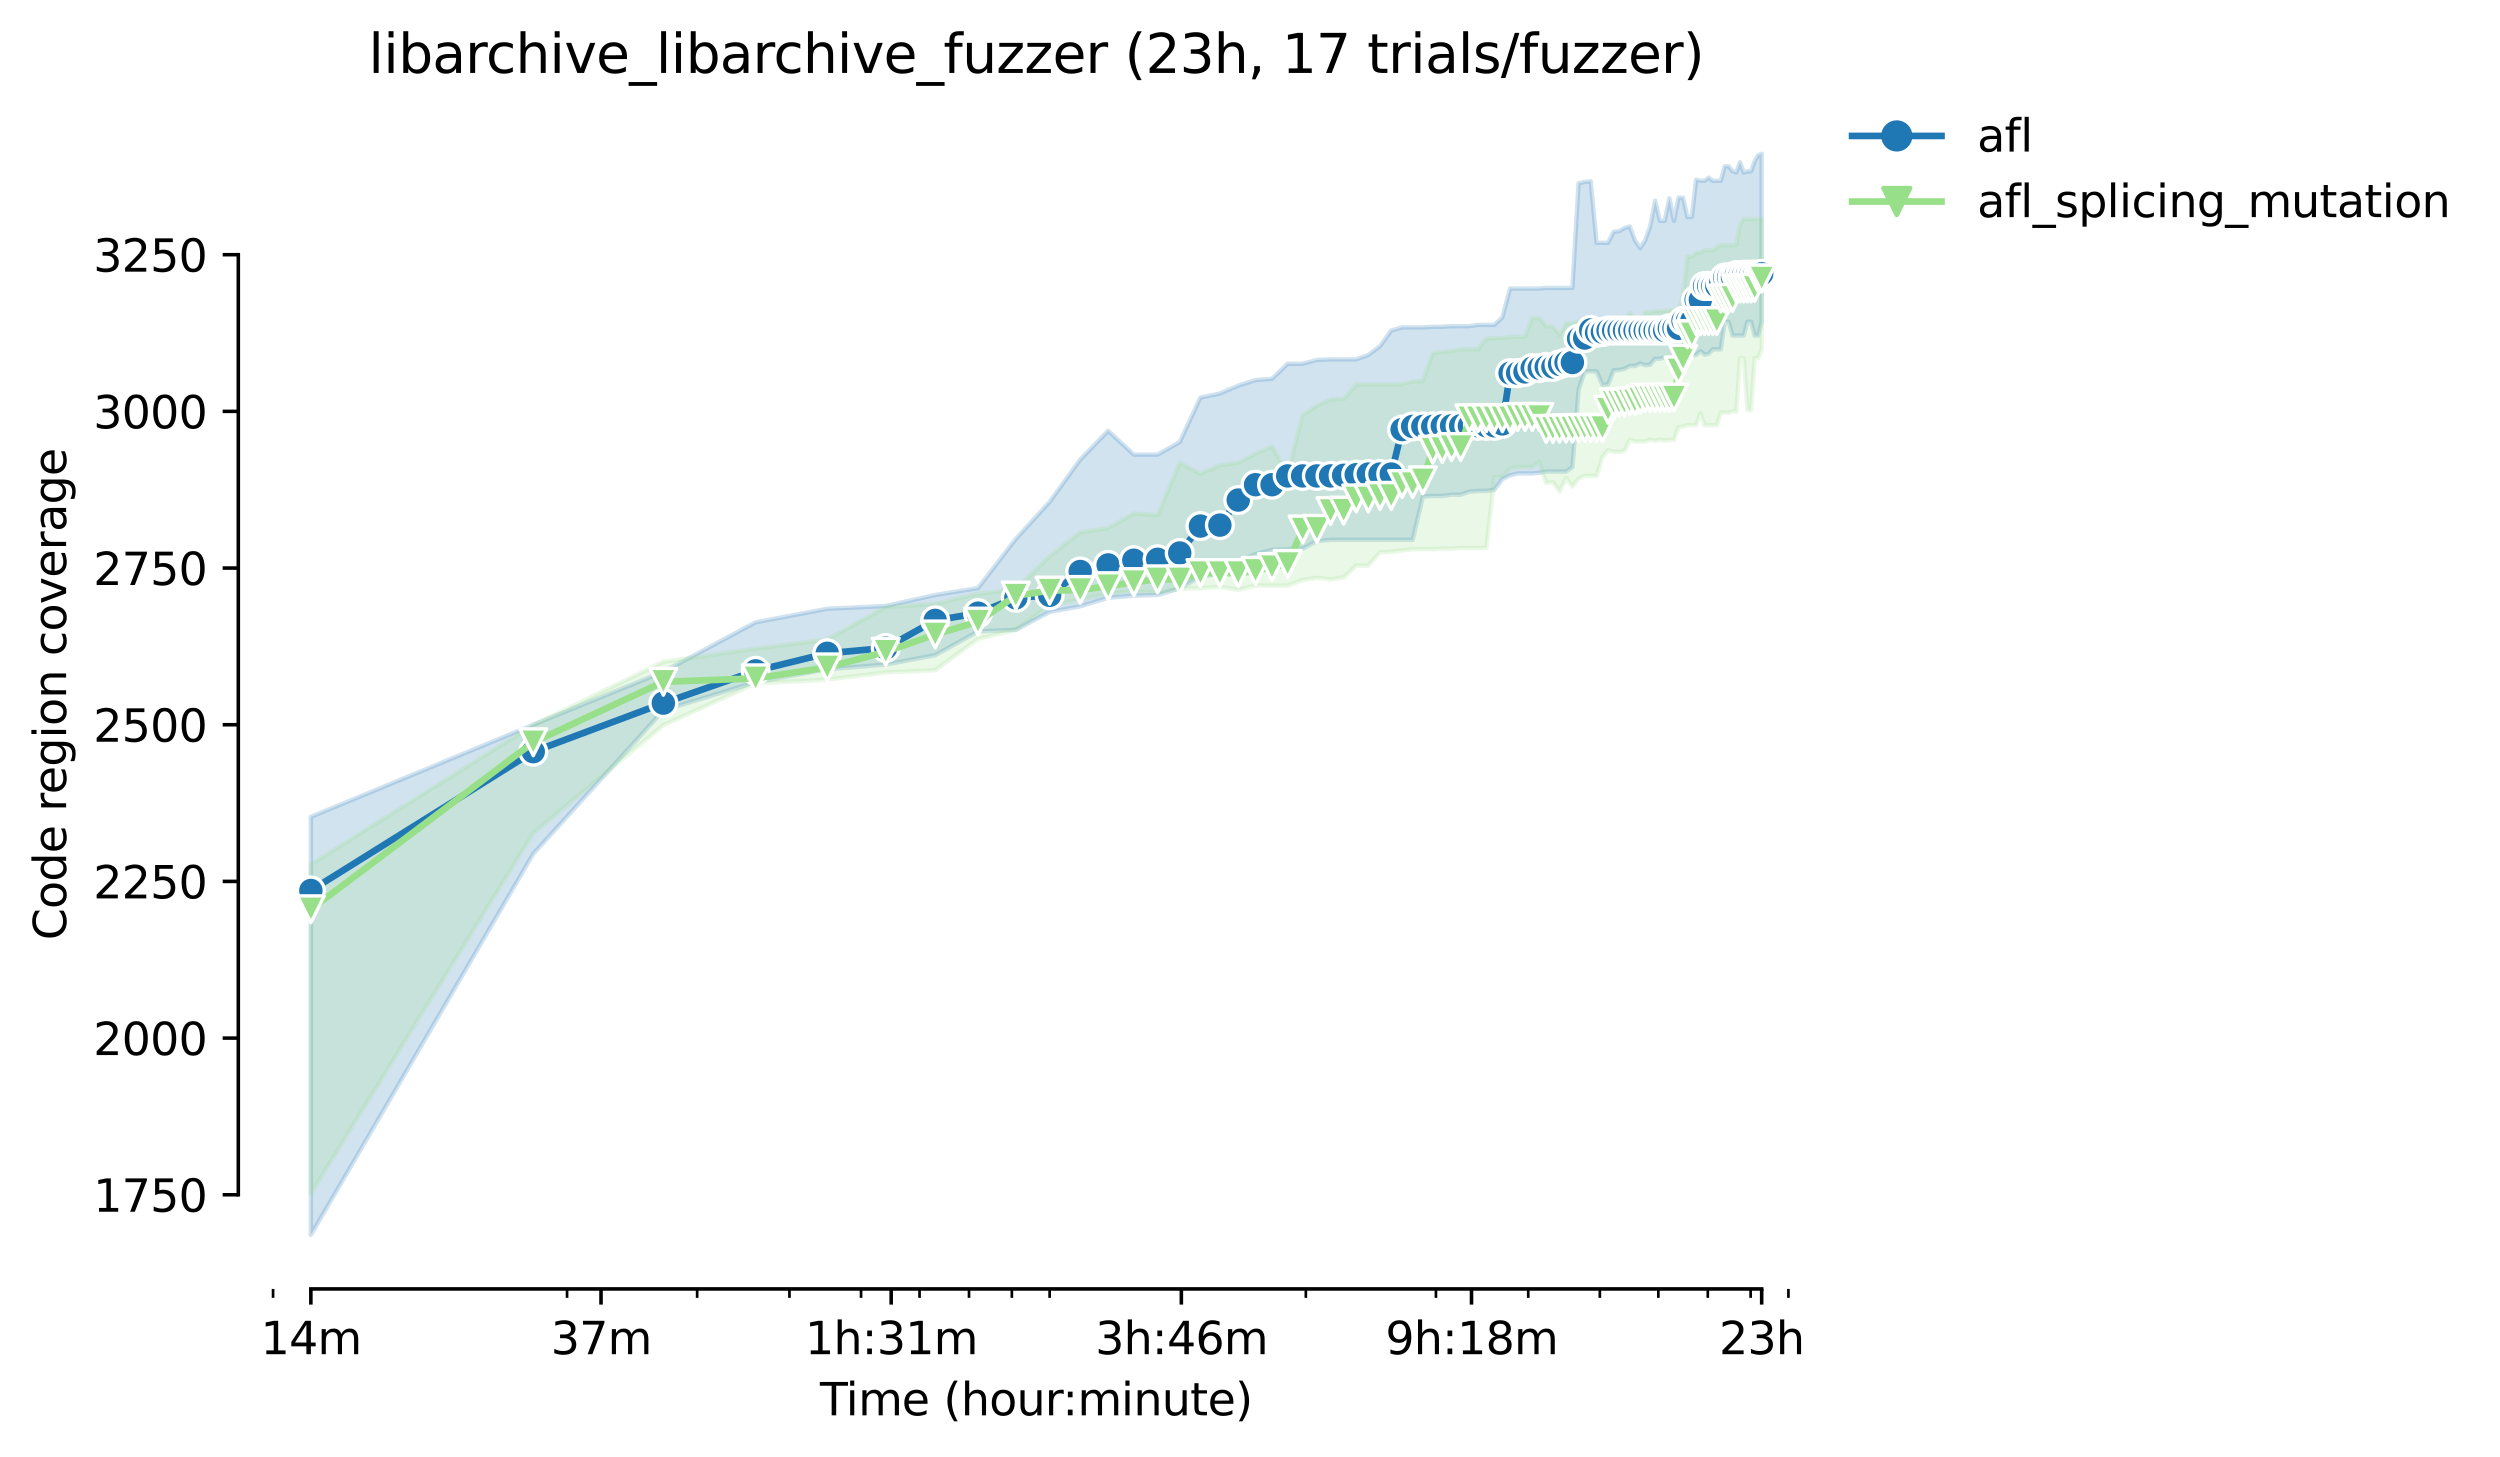 <?xml version="1.0" encoding="utf-8" standalone="no"?>
<!DOCTYPE svg PUBLIC "-//W3C//DTD SVG 1.1//EN"
  "http://www.w3.org/Graphics/SVG/1.1/DTD/svg11.dtd">
<svg height="325.986pt" version="1.1" viewBox="0 0 559.433 325.986" width="559.433pt" xmlns="http://www.w3.org/2000/svg" xmlns:xlink="http://www.w3.org/1999/xlink">
 <defs>
  <style type="text/css">*{stroke-linecap:butt;stroke-linejoin:round;}</style>
 </defs>
 <g id="figure_1">
  <g id="patch_1">
   <path d="M 0 325.986 
L 559.433 325.986 
L 559.433 0 
L 0 0 
z
" style="fill:#ffffff;"/>
  </g>
  <g id="axes_1">
   <g id="patch_2">
    <path d="M 53.328 288.43 
L 410.448 288.43 
L 410.448 22.318 
L 53.328 22.318 
z
" style="fill:#ffffff;"/>
   </g>
   <g id="PolyCollection_1">
    <defs>
     <path d="M 69.561 -143.195 
L 69.561 -49.652 
L 119.327 -134.92 
L 148.439 -167.036 
L 169.094 -173.347 
L 185.115 -176.222 
L 198.205 -177.274 
L 209.273 -179.377 
L 218.86 -184.707 
L 227.317 -185.05 
L 234.881 -189.054 
L 241.724 -190.316 
L 247.972 -192.21 
L 253.719 -192.701 
L 259.039 -192.837 
L 263.993 -194.313 
L 268.627 -196.966 
L 272.979 -197.609 
L 277.083 -200.484 
L 280.965 -201.957 
L 284.648 -202.938 
L 288.151 -203.079 
L 291.491 -203.219 
L 294.682 -204.902 
L 297.738 -205.182 
L 300.669 -205.182 
L 303.485 -205.182 
L 306.195 -205.182 
L 308.806 -205.182 
L 311.325 -205.182 
L 313.759 -205.182 
L 316.114 -205.182 
L 318.393 -214.859 
L 320.602 -214.999 
L 322.746 -214.999 
L 324.827 -215.28 
L 326.85 -215.28 
L 328.817 -215.981 
L 330.732 -216.121 
L 332.597 -216.121 
L 334.414 -216.402 
L 336.187 -218.786 
L 337.917 -219.627 
L 339.607 -220.048 
L 341.257 -220.048 
L 342.871 -220.048 
L 344.449 -220.188 
L 345.993 -220.469 
L 347.505 -220.469 
L 348.985 -220.469 
L 350.436 -220.469 
L 351.857 -221.451 
L 353.252 -238.841 
L 354.619 -242.768 
L 355.961 -242.908 
L 357.279 -242.843 
L 358.572 -239.893 
L 359.843 -239.963 
L 361.092 -243.116 
L 362.319 -243.188 
L 363.526 -243.463 
L 364.713 -244.1 
L 365.88 -244.1 
L 367.029 -244.661 
L 368.16 -244.24 
L 369.273 -244.38 
L 370.369 -245.713 
L 371.449 -245.713 
L 372.512 -245.99 
L 373.56 -245.853 
L 374.594 -245.853 
L 375.612 -245.923 
L 376.616 -246.133 
L 377.606 -246.344 
L 378.583 -246.405 
L 379.547 -246.554 
L 380.498 -247.396 
L 381.437 -246.624 
L 382.363 -246.835 
L 383.278 -247.816 
L 384.181 -247.816 
L 385.073 -247.816 
L 385.954 -253.987 
L 386.824 -253.987 
L 387.684 -250.902 
L 388.534 -250.902 
L 389.373 -250.902 
L 390.203 -250.902 
L 391.024 -253.987 
L 391.835 -253.987 
L 392.637 -250.902 
L 393.431 -250.902 
L 394.215 -253.987 
L 394.215 -291.572 
L 394.215 -291.572 
L 393.431 -291.222 
L 392.637 -289.889 
L 391.835 -287.645 
L 391.024 -287.645 
L 390.203 -287.365 
L 389.373 -289.679 
L 388.534 -287.421 
L 387.684 -287.673 
L 386.824 -288.767 
L 385.954 -288.767 
L 385.073 -285.542 
L 384.181 -285.542 
L 383.278 -285.542 
L 382.363 -286.243 
L 381.437 -285.542 
L 380.498 -285.542 
L 379.547 -285.752 
L 378.583 -277.464 
L 377.606 -277.408 
L 376.616 -281.755 
L 375.612 -281.755 
L 374.594 -276.566 
L 373.56 -281.615 
L 372.512 -276.566 
L 371.449 -276.566 
L 370.369 -281.054 
L 369.273 -275.374 
L 368.16 -272.219 
L 367.029 -270.466 
L 365.88 -272.149 
L 364.713 -275.304 
L 363.526 -274.953 
L 362.319 -274.252 
L 361.092 -274.112 
L 359.843 -271.663 
L 358.572 -271.658 
L 357.279 -271.635 
L 355.961 -285.402 
L 354.619 -285.261 
L 353.252 -284.981 
L 351.857 -261.56 
L 350.436 -261.56 
L 348.985 -261.56 
L 347.505 -261.56 
L 345.993 -261.56 
L 344.449 -261.42 
L 342.871 -261.42 
L 341.257 -261.42 
L 339.607 -261.42 
L 337.917 -261.42 
L 336.187 -254.969 
L 334.414 -253.286 
L 332.597 -253.286 
L 330.732 -253.286 
L 328.817 -253.005 
L 326.85 -253.005 
L 324.827 -253.005 
L 322.746 -252.865 
L 320.602 -252.865 
L 318.393 -252.725 
L 316.114 -252.725 
L 313.759 -252.725 
L 311.325 -252.024 
L 308.806 -248.518 
L 306.195 -246.554 
L 303.485 -245.572 
L 300.669 -245.572 
L 297.738 -245.572 
L 294.682 -245.432 
L 291.491 -244.591 
L 288.151 -244.591 
L 284.648 -241.225 
L 280.965 -240.944 
L 277.083 -239.682 
L 272.979 -237.929 
L 268.627 -237.018 
L 263.993 -227.062 
L 259.039 -224.255 
L 253.719 -224.255 
L 247.972 -229.585 
L 241.724 -223.133 
L 234.881 -213.669 
L 227.317 -205.393 
L 218.86 -194.384 
L 209.273 -192.841 
L 198.205 -190.387 
L 185.115 -189.755 
L 169.094 -186.74 
L 148.439 -175.661 
L 119.327 -163.81 
L 69.561 -143.195 
z
" id="m0abc7e2217" style="stroke:#1f77b4;stroke-opacity:0.2;"/>
    </defs>
    <g clip-path="url(#pc4b496f783)">
     <use style="fill:#1f77b4;fill-opacity:0.2;stroke:#1f77b4;stroke-opacity:0.2;" x="0" xlink:href="#m0abc7e2217" y="325.986"/>
    </g>
   </g>
   <g id="PolyCollection_2">
    <defs>
     <path d="M 69.561 -132.606 
L 69.561 -58.908 
L 119.327 -139.557 
L 148.439 -163.725 
L 169.094 -173.067 
L 185.115 -173.908 
L 198.205 -175.521 
L 209.273 -176.012 
L 218.86 -183.024 
L 227.317 -185.057 
L 234.881 -190.457 
L 241.724 -191.789 
L 247.972 -193.121 
L 253.719 -193.682 
L 259.039 -193.402 
L 263.993 -194.243 
L 268.627 -194.364 
L 272.979 -194.664 
L 277.083 -194.024 
L 280.965 -194.944 
L 284.648 -194.944 
L 288.151 -194.944 
L 291.491 -196.207 
L 294.682 -196.698 
L 297.738 -196.347 
L 300.669 -196.768 
L 303.485 -199.432 
L 306.195 -199.432 
L 308.806 -202.377 
L 311.325 -202.518 
L 313.759 -202.798 
L 316.114 -203.079 
L 318.393 -203.079 
L 320.602 -203.079 
L 322.746 -203.219 
L 324.827 -203.219 
L 326.85 -203.359 
L 328.817 -203.359 
L 330.732 -203.359 
L 332.597 -203.359 
L 334.414 -219.207 
L 336.187 -219.207 
L 337.917 -221.03 
L 339.607 -221.451 
L 341.257 -221.451 
L 342.871 -221.451 
L 344.449 -222.572 
L 345.993 -217.874 
L 347.505 -218.085 
L 348.985 -215.981 
L 350.436 -218.996 
L 351.857 -217.103 
L 353.252 -218.926 
L 354.619 -219.487 
L 355.961 -219.487 
L 357.279 -219.487 
L 358.572 -223.694 
L 359.843 -225.237 
L 361.092 -224.886 
L 362.319 -224.886 
L 363.526 -225.097 
L 364.713 -227.611 
L 365.88 -227.2 
L 367.029 -227.2 
L 368.16 -227.2 
L 369.273 -227.621 
L 370.369 -227.341 
L 371.449 -227.621 
L 372.512 -227.411 
L 373.56 -227.551 
L 374.594 -227.551 
L 375.612 -230.426 
L 376.616 -230.566 
L 377.606 -230.847 
L 378.583 -230.847 
L 379.547 -230.847 
L 380.498 -233.511 
L 381.437 -230.847 
L 382.363 -230.847 
L 383.278 -230.847 
L 384.181 -230.847 
L 385.073 -233.652 
L 385.954 -233.652 
L 386.824 -233.652 
L 387.684 -233.932 
L 388.534 -233.932 
L 389.373 -245.853 
L 390.203 -245.853 
L 391.024 -234.213 
L 391.835 -234.213 
L 392.637 -245.853 
L 393.431 -245.853 
L 394.215 -247.816 
L 394.215 -276.987 
L 394.215 -276.987 
L 393.431 -276.987 
L 392.637 -276.987 
L 391.835 -276.987 
L 391.024 -276.987 
L 390.203 -276.987 
L 389.373 -275.725 
L 388.534 -271.184 
L 387.684 -271.097 
L 386.824 -271.097 
L 385.954 -271.097 
L 385.073 -271.097 
L 384.181 -270.676 
L 383.278 -269.975 
L 382.363 -269.975 
L 381.437 -269.975 
L 380.498 -269.414 
L 379.547 -269.414 
L 378.583 -268.572 
L 377.606 -268.572 
L 376.616 -259.877 
L 375.612 -256.511 
L 374.594 -256.652 
L 373.56 -256.582 
L 372.512 -256.371 
L 371.449 -256.371 
L 370.369 -256.371 
L 369.273 -256.021 
L 368.16 -256.161 
L 367.029 -253.463 
L 365.88 -254.927 
L 364.713 -255.95 
L 363.526 -254.758 
L 362.319 -251.322 
L 361.092 -251.252 
L 359.843 -251.042 
L 358.572 -254.127 
L 357.279 -254.057 
L 355.961 -251.042 
L 354.619 -251.042 
L 353.252 -254.057 
L 351.857 -253.636 
L 350.436 -253.636 
L 348.985 -251.042 
L 347.505 -252.935 
L 345.993 -252.935 
L 344.449 -254.828 
L 342.871 -254.828 
L 341.257 -250.621 
L 339.607 -250.621 
L 337.917 -250.621 
L 336.187 -250.341 
L 334.414 -250.341 
L 332.597 -250.2 
L 330.732 -247.816 
L 328.817 -247.816 
L 326.85 -247.816 
L 324.827 -247.396 
L 322.746 -247.255 
L 320.602 -246.975 
L 318.393 -240.664 
L 316.114 -240.664 
L 313.759 -239.963 
L 311.325 -239.963 
L 308.806 -239.963 
L 306.195 -239.963 
L 303.485 -239.963 
L 300.669 -236.667 
L 297.738 -236.597 
L 294.682 -235.194 
L 291.491 -233.091 
L 288.151 -219.931 
L 284.648 -226.079 
L 280.965 -224.466 
L 277.083 -222.432 
L 272.979 -221.871 
L 268.627 -219.978 
L 263.993 -222.432 
L 259.039 -210.722 
L 253.719 -211.101 
L 247.972 -207.847 
L 241.724 -206.865 
L 234.881 -201.536 
L 227.317 -194.103 
L 218.86 -193.121 
L 209.273 -190.877 
L 198.205 -190.106 
L 185.115 -182.884 
L 169.094 -180.85 
L 148.439 -177.905 
L 119.327 -163.74 
L 69.561 -132.606 
z
" id="mbd17665964" style="stroke:#98df8a;stroke-opacity:0.2;"/>
    </defs>
    <g clip-path="url(#pc4b496f783)">
     <use style="fill:#98df8a;fill-opacity:0.2;stroke:#98df8a;stroke-opacity:0.2;" x="0" xlink:href="#mbd17665964" y="325.986"/>
    </g>
   </g>
   <g id="matplotlib.axis_1">
    <g id="xtick_1">
     <g id="line2d_1">
      <defs>
       <path d="M 0 0 
L 0 3.5 
" id="m66f07a4b60" style="stroke:#000000;stroke-width:0.8;"/>
      </defs>
      <g>
       <use style="stroke:#000000;stroke-width:0.8;" x="69.561" xlink:href="#m66f07a4b60" y="288.43"/>
      </g>
     </g>
     <g id="text_1">
      <!-- 14m -->
      <g transform="translate(58.328 303.029)scale(0.1 -0.1)">
       <defs>
        <path d="M 794 531 
L 1825 531 
L 1825 4091 
L 703 3866 
L 703 4441 
L 1819 4666 
L 2450 4666 
L 2450 531 
L 3481 531 
L 3481 0 
L 794 0 
L 794 531 
z
" id="DejaVuSans-31" transform="scale(0.016)"/>
        <path d="M 2419 4116 
L 825 1625 
L 2419 1625 
L 2419 4116 
z
M 2253 4666 
L 3047 4666 
L 3047 1625 
L 3713 1625 
L 3713 1100 
L 3047 1100 
L 3047 0 
L 2419 0 
L 2419 1100 
L 313 1100 
L 313 1709 
L 2253 4666 
z
" id="DejaVuSans-34" transform="scale(0.016)"/>
        <path d="M 3328 2828 
Q 3544 3216 3844 3400 
Q 4144 3584 4550 3584 
Q 5097 3584 5394 3201 
Q 5691 2819 5691 2113 
L 5691 0 
L 5113 0 
L 5113 2094 
Q 5113 2597 4934 2840 
Q 4756 3084 4391 3084 
Q 3944 3084 3684 2787 
Q 3425 2491 3425 1978 
L 3425 0 
L 2847 0 
L 2847 2094 
Q 2847 2600 2669 2842 
Q 2491 3084 2119 3084 
Q 1678 3084 1418 2786 
Q 1159 2488 1159 1978 
L 1159 0 
L 581 0 
L 581 3500 
L 1159 3500 
L 1159 2956 
Q 1356 3278 1631 3431 
Q 1906 3584 2284 3584 
Q 2666 3584 2933 3390 
Q 3200 3197 3328 2828 
z
" id="DejaVuSans-6d" transform="scale(0.016)"/>
       </defs>
       <use xlink:href="#DejaVuSans-31"/>
       <use x="63.623" xlink:href="#DejaVuSans-34"/>
       <use x="127.246" xlink:href="#DejaVuSans-6d"/>
      </g>
     </g>
    </g>
    <g id="xtick_2">
     <g id="line2d_2">
      <g>
       <use style="stroke:#000000;stroke-width:0.8;" x="134.492" xlink:href="#m66f07a4b60" y="288.43"/>
      </g>
     </g>
     <g id="text_2">
      <!-- 37m -->
      <g transform="translate(123.259 303.029)scale(0.1 -0.1)">
       <defs>
        <path d="M 2597 2516 
Q 3050 2419 3304 2112 
Q 3559 1806 3559 1356 
Q 3559 666 3084 287 
Q 2609 -91 1734 -91 
Q 1441 -91 1130 -33 
Q 819 25 488 141 
L 488 750 
Q 750 597 1062 519 
Q 1375 441 1716 441 
Q 2309 441 2620 675 
Q 2931 909 2931 1356 
Q 2931 1769 2642 2001 
Q 2353 2234 1838 2234 
L 1294 2234 
L 1294 2753 
L 1863 2753 
Q 2328 2753 2575 2939 
Q 2822 3125 2822 3475 
Q 2822 3834 2567 4026 
Q 2313 4219 1838 4219 
Q 1578 4219 1281 4162 
Q 984 4106 628 3988 
L 628 4550 
Q 988 4650 1302 4700 
Q 1616 4750 1894 4750 
Q 2613 4750 3031 4423 
Q 3450 4097 3450 3541 
Q 3450 3153 3228 2886 
Q 3006 2619 2597 2516 
z
" id="DejaVuSans-33" transform="scale(0.016)"/>
        <path d="M 525 4666 
L 3525 4666 
L 3525 4397 
L 1831 0 
L 1172 0 
L 2766 4134 
L 525 4134 
L 525 4666 
z
" id="DejaVuSans-37" transform="scale(0.016)"/>
       </defs>
       <use xlink:href="#DejaVuSans-33"/>
       <use x="63.623" xlink:href="#DejaVuSans-37"/>
       <use x="127.246" xlink:href="#DejaVuSans-6d"/>
      </g>
     </g>
    </g>
    <g id="xtick_3">
     <g id="line2d_3">
      <g>
       <use style="stroke:#000000;stroke-width:0.8;" x="199.423" xlink:href="#m66f07a4b60" y="288.43"/>
      </g>
     </g>
     <g id="text_3">
      <!-- 1h:31m -->
      <g transform="translate(180.156 303.029)scale(0.1 -0.1)">
       <defs>
        <path d="M 3513 2113 
L 3513 0 
L 2938 0 
L 2938 2094 
Q 2938 2591 2744 2837 
Q 2550 3084 2163 3084 
Q 1697 3084 1428 2787 
Q 1159 2491 1159 1978 
L 1159 0 
L 581 0 
L 581 4863 
L 1159 4863 
L 1159 2956 
Q 1366 3272 1645 3428 
Q 1925 3584 2291 3584 
Q 2894 3584 3203 3211 
Q 3513 2838 3513 2113 
z
" id="DejaVuSans-68" transform="scale(0.016)"/>
        <path d="M 750 794 
L 1409 794 
L 1409 0 
L 750 0 
L 750 794 
z
M 750 3309 
L 1409 3309 
L 1409 2516 
L 750 2516 
L 750 3309 
z
" id="DejaVuSans-3a" transform="scale(0.016)"/>
       </defs>
       <use xlink:href="#DejaVuSans-31"/>
       <use x="63.623" xlink:href="#DejaVuSans-68"/>
       <use x="127.002" xlink:href="#DejaVuSans-3a"/>
       <use x="160.693" xlink:href="#DejaVuSans-33"/>
       <use x="224.316" xlink:href="#DejaVuSans-31"/>
       <use x="287.939" xlink:href="#DejaVuSans-6d"/>
      </g>
     </g>
    </g>
    <g id="xtick_4">
     <g id="line2d_4">
      <g>
       <use style="stroke:#000000;stroke-width:0.8;" x="264.354" xlink:href="#m66f07a4b60" y="288.43"/>
      </g>
     </g>
     <g id="text_4">
      <!-- 3h:46m -->
      <g transform="translate(245.087 303.029)scale(0.1 -0.1)">
       <defs>
        <path d="M 2113 2584 
Q 1688 2584 1439 2293 
Q 1191 2003 1191 1497 
Q 1191 994 1439 701 
Q 1688 409 2113 409 
Q 2538 409 2786 701 
Q 3034 994 3034 1497 
Q 3034 2003 2786 2293 
Q 2538 2584 2113 2584 
z
M 3366 4563 
L 3366 3988 
Q 3128 4100 2886 4159 
Q 2644 4219 2406 4219 
Q 1781 4219 1451 3797 
Q 1122 3375 1075 2522 
Q 1259 2794 1537 2939 
Q 1816 3084 2150 3084 
Q 2853 3084 3261 2657 
Q 3669 2231 3669 1497 
Q 3669 778 3244 343 
Q 2819 -91 2113 -91 
Q 1303 -91 875 529 
Q 447 1150 447 2328 
Q 447 3434 972 4092 
Q 1497 4750 2381 4750 
Q 2619 4750 2861 4703 
Q 3103 4656 3366 4563 
z
" id="DejaVuSans-36" transform="scale(0.016)"/>
       </defs>
       <use xlink:href="#DejaVuSans-33"/>
       <use x="63.623" xlink:href="#DejaVuSans-68"/>
       <use x="127.002" xlink:href="#DejaVuSans-3a"/>
       <use x="160.693" xlink:href="#DejaVuSans-34"/>
       <use x="224.316" xlink:href="#DejaVuSans-36"/>
       <use x="287.939" xlink:href="#DejaVuSans-6d"/>
      </g>
     </g>
    </g>
    <g id="xtick_5">
     <g id="line2d_5">
      <g>
       <use style="stroke:#000000;stroke-width:0.8;" x="329.285" xlink:href="#m66f07a4b60" y="288.43"/>
      </g>
     </g>
     <g id="text_5">
      <!-- 9h:18m -->
      <g transform="translate(310.018 303.029)scale(0.1 -0.1)">
       <defs>
        <path d="M 703 97 
L 703 672 
Q 941 559 1184 500 
Q 1428 441 1663 441 
Q 2288 441 2617 861 
Q 2947 1281 2994 2138 
Q 2813 1869 2534 1725 
Q 2256 1581 1919 1581 
Q 1219 1581 811 2004 
Q 403 2428 403 3163 
Q 403 3881 828 4315 
Q 1253 4750 1959 4750 
Q 2769 4750 3195 4129 
Q 3622 3509 3622 2328 
Q 3622 1225 3098 567 
Q 2575 -91 1691 -91 
Q 1453 -91 1209 -44 
Q 966 3 703 97 
z
M 1959 2075 
Q 2384 2075 2632 2365 
Q 2881 2656 2881 3163 
Q 2881 3666 2632 3958 
Q 2384 4250 1959 4250 
Q 1534 4250 1286 3958 
Q 1038 3666 1038 3163 
Q 1038 2656 1286 2365 
Q 1534 2075 1959 2075 
z
" id="DejaVuSans-39" transform="scale(0.016)"/>
        <path d="M 2034 2216 
Q 1584 2216 1326 1975 
Q 1069 1734 1069 1313 
Q 1069 891 1326 650 
Q 1584 409 2034 409 
Q 2484 409 2743 651 
Q 3003 894 3003 1313 
Q 3003 1734 2745 1975 
Q 2488 2216 2034 2216 
z
M 1403 2484 
Q 997 2584 770 2862 
Q 544 3141 544 3541 
Q 544 4100 942 4425 
Q 1341 4750 2034 4750 
Q 2731 4750 3128 4425 
Q 3525 4100 3525 3541 
Q 3525 3141 3298 2862 
Q 3072 2584 2669 2484 
Q 3125 2378 3379 2068 
Q 3634 1759 3634 1313 
Q 3634 634 3220 271 
Q 2806 -91 2034 -91 
Q 1263 -91 848 271 
Q 434 634 434 1313 
Q 434 1759 690 2068 
Q 947 2378 1403 2484 
z
M 1172 3481 
Q 1172 3119 1398 2916 
Q 1625 2713 2034 2713 
Q 2441 2713 2670 2916 
Q 2900 3119 2900 3481 
Q 2900 3844 2670 4047 
Q 2441 4250 2034 4250 
Q 1625 4250 1398 4047 
Q 1172 3844 1172 3481 
z
" id="DejaVuSans-38" transform="scale(0.016)"/>
       </defs>
       <use xlink:href="#DejaVuSans-39"/>
       <use x="63.623" xlink:href="#DejaVuSans-68"/>
       <use x="127.002" xlink:href="#DejaVuSans-3a"/>
       <use x="160.693" xlink:href="#DejaVuSans-31"/>
       <use x="224.316" xlink:href="#DejaVuSans-38"/>
       <use x="287.939" xlink:href="#DejaVuSans-6d"/>
      </g>
     </g>
    </g>
    <g id="xtick_6">
     <g id="line2d_6">
      <g>
       <use style="stroke:#000000;stroke-width:0.8;" x="394.216" xlink:href="#m66f07a4b60" y="288.43"/>
      </g>
     </g>
     <g id="text_6">
      <!-- 23h -->
      <g transform="translate(384.685 303.029)scale(0.1 -0.1)">
       <defs>
        <path d="M 1228 531 
L 3431 531 
L 3431 0 
L 469 0 
L 469 531 
Q 828 903 1448 1529 
Q 2069 2156 2228 2338 
Q 2531 2678 2651 2914 
Q 2772 3150 2772 3378 
Q 2772 3750 2511 3984 
Q 2250 4219 1831 4219 
Q 1534 4219 1204 4116 
Q 875 4013 500 3803 
L 500 4441 
Q 881 4594 1212 4672 
Q 1544 4750 1819 4750 
Q 2544 4750 2975 4387 
Q 3406 4025 3406 3419 
Q 3406 3131 3298 2873 
Q 3191 2616 2906 2266 
Q 2828 2175 2409 1742 
Q 1991 1309 1228 531 
z
" id="DejaVuSans-32" transform="scale(0.016)"/>
       </defs>
       <use xlink:href="#DejaVuSans-32"/>
       <use x="63.623" xlink:href="#DejaVuSans-33"/>
       <use x="127.246" xlink:href="#DejaVuSans-68"/>
      </g>
     </g>
    </g>
    <g id="xtick_7">
     <g id="line2d_7">
      <defs>
       <path d="M 0 0 
L 0 2 
" id="md397730cac" style="stroke:#000000;stroke-width:0.6;"/>
      </defs>
      <g>
       <use style="stroke:#000000;stroke-width:0.6;" x="61.104" xlink:href="#md397730cac" y="288.43"/>
      </g>
     </g>
    </g>
    <g id="xtick_8">
     <g id="line2d_8">
      <g>
       <use style="stroke:#000000;stroke-width:0.6;" x="126.892" xlink:href="#md397730cac" y="288.43"/>
      </g>
     </g>
    </g>
    <g id="xtick_9">
     <g id="line2d_9">
      <g>
       <use style="stroke:#000000;stroke-width:0.6;" x="156.003" xlink:href="#md397730cac" y="288.43"/>
      </g>
     </g>
    </g>
    <g id="xtick_10">
     <g id="line2d_10">
      <g>
       <use style="stroke:#000000;stroke-width:0.6;" x="176.658" xlink:href="#md397730cac" y="288.43"/>
      </g>
     </g>
    </g>
    <g id="xtick_11">
     <g id="line2d_11">
      <g>
       <use style="stroke:#000000;stroke-width:0.6;" x="192.68" xlink:href="#md397730cac" y="288.43"/>
      </g>
     </g>
    </g>
    <g id="xtick_12">
     <g id="line2d_12">
      <g>
       <use style="stroke:#000000;stroke-width:0.6;" x="205.77" xlink:href="#md397730cac" y="288.43"/>
      </g>
     </g>
    </g>
    <g id="xtick_13">
     <g id="line2d_13">
      <g>
       <use style="stroke:#000000;stroke-width:0.6;" x="216.838" xlink:href="#md397730cac" y="288.43"/>
      </g>
     </g>
    </g>
    <g id="xtick_14">
     <g id="line2d_14">
      <g>
       <use style="stroke:#000000;stroke-width:0.6;" x="226.425" xlink:href="#md397730cac" y="288.43"/>
      </g>
     </g>
    </g>
    <g id="xtick_15">
     <g id="line2d_15">
      <g>
       <use style="stroke:#000000;stroke-width:0.6;" x="234.881" xlink:href="#md397730cac" y="288.43"/>
      </g>
     </g>
    </g>
    <g id="xtick_16">
     <g id="line2d_16">
      <g>
       <use style="stroke:#000000;stroke-width:0.6;" x="292.213" xlink:href="#md397730cac" y="288.43"/>
      </g>
     </g>
    </g>
    <g id="xtick_17">
     <g id="line2d_17">
      <g>
       <use style="stroke:#000000;stroke-width:0.6;" x="321.324" xlink:href="#md397730cac" y="288.43"/>
      </g>
     </g>
    </g>
    <g id="xtick_18">
     <g id="line2d_18">
      <g>
       <use style="stroke:#000000;stroke-width:0.6;" x="341.979" xlink:href="#md397730cac" y="288.43"/>
      </g>
     </g>
    </g>
    <g id="xtick_19">
     <g id="line2d_19">
      <g>
       <use style="stroke:#000000;stroke-width:0.6;" x="358" xlink:href="#md397730cac" y="288.43"/>
      </g>
     </g>
    </g>
    <g id="xtick_20">
     <g id="line2d_20">
      <g>
       <use style="stroke:#000000;stroke-width:0.6;" x="371.091" xlink:href="#md397730cac" y="288.43"/>
      </g>
     </g>
    </g>
    <g id="xtick_21">
     <g id="line2d_21">
      <g>
       <use style="stroke:#000000;stroke-width:0.6;" x="382.158" xlink:href="#md397730cac" y="288.43"/>
      </g>
     </g>
    </g>
    <g id="xtick_22">
     <g id="line2d_22">
      <g>
       <use style="stroke:#000000;stroke-width:0.6;" x="391.745" xlink:href="#md397730cac" y="288.43"/>
      </g>
     </g>
    </g>
    <g id="xtick_23">
     <g id="line2d_23">
      <g>
       <use style="stroke:#000000;stroke-width:0.6;" x="400.202" xlink:href="#md397730cac" y="288.43"/>
      </g>
     </g>
    </g>
    <g id="text_7">
     <!-- Time (hour:minute) -->
     <g transform="translate(183.481 316.707)scale(0.1 -0.1)">
      <defs>
       <path d="M -19 4666 
L 3928 4666 
L 3928 4134 
L 2272 4134 
L 2272 0 
L 1638 0 
L 1638 4134 
L -19 4134 
L -19 4666 
z
" id="DejaVuSans-54" transform="scale(0.016)"/>
       <path d="M 603 3500 
L 1178 3500 
L 1178 0 
L 603 0 
L 603 3500 
z
M 603 4863 
L 1178 4863 
L 1178 4134 
L 603 4134 
L 603 4863 
z
" id="DejaVuSans-69" transform="scale(0.016)"/>
       <path d="M 3597 1894 
L 3597 1613 
L 953 1613 
Q 991 1019 1311 708 
Q 1631 397 2203 397 
Q 2534 397 2845 478 
Q 3156 559 3463 722 
L 3463 178 
Q 3153 47 2828 -22 
Q 2503 -91 2169 -91 
Q 1331 -91 842 396 
Q 353 884 353 1716 
Q 353 2575 817 3079 
Q 1281 3584 2069 3584 
Q 2775 3584 3186 3129 
Q 3597 2675 3597 1894 
z
M 3022 2063 
Q 3016 2534 2758 2815 
Q 2500 3097 2075 3097 
Q 1594 3097 1305 2825 
Q 1016 2553 972 2059 
L 3022 2063 
z
" id="DejaVuSans-65" transform="scale(0.016)"/>
       <path id="DejaVuSans-20" transform="scale(0.016)"/>
       <path d="M 1984 4856 
Q 1566 4138 1362 3434 
Q 1159 2731 1159 2009 
Q 1159 1288 1364 580 
Q 1569 -128 1984 -844 
L 1484 -844 
Q 1016 -109 783 600 
Q 550 1309 550 2009 
Q 550 2706 781 3412 
Q 1013 4119 1484 4856 
L 1984 4856 
z
" id="DejaVuSans-28" transform="scale(0.016)"/>
       <path d="M 1959 3097 
Q 1497 3097 1228 2736 
Q 959 2375 959 1747 
Q 959 1119 1226 758 
Q 1494 397 1959 397 
Q 2419 397 2687 759 
Q 2956 1122 2956 1747 
Q 2956 2369 2687 2733 
Q 2419 3097 1959 3097 
z
M 1959 3584 
Q 2709 3584 3137 3096 
Q 3566 2609 3566 1747 
Q 3566 888 3137 398 
Q 2709 -91 1959 -91 
Q 1206 -91 779 398 
Q 353 888 353 1747 
Q 353 2609 779 3096 
Q 1206 3584 1959 3584 
z
" id="DejaVuSans-6f" transform="scale(0.016)"/>
       <path d="M 544 1381 
L 544 3500 
L 1119 3500 
L 1119 1403 
Q 1119 906 1312 657 
Q 1506 409 1894 409 
Q 2359 409 2629 706 
Q 2900 1003 2900 1516 
L 2900 3500 
L 3475 3500 
L 3475 0 
L 2900 0 
L 2900 538 
Q 2691 219 2414 64 
Q 2138 -91 1772 -91 
Q 1169 -91 856 284 
Q 544 659 544 1381 
z
M 1991 3584 
L 1991 3584 
z
" id="DejaVuSans-75" transform="scale(0.016)"/>
       <path d="M 2631 2963 
Q 2534 3019 2420 3045 
Q 2306 3072 2169 3072 
Q 1681 3072 1420 2755 
Q 1159 2438 1159 1844 
L 1159 0 
L 581 0 
L 581 3500 
L 1159 3500 
L 1159 2956 
Q 1341 3275 1631 3429 
Q 1922 3584 2338 3584 
Q 2397 3584 2469 3576 
Q 2541 3569 2628 3553 
L 2631 2963 
z
" id="DejaVuSans-72" transform="scale(0.016)"/>
       <path d="M 3513 2113 
L 3513 0 
L 2938 0 
L 2938 2094 
Q 2938 2591 2744 2837 
Q 2550 3084 2163 3084 
Q 1697 3084 1428 2787 
Q 1159 2491 1159 1978 
L 1159 0 
L 581 0 
L 581 3500 
L 1159 3500 
L 1159 2956 
Q 1366 3272 1645 3428 
Q 1925 3584 2291 3584 
Q 2894 3584 3203 3211 
Q 3513 2838 3513 2113 
z
" id="DejaVuSans-6e" transform="scale(0.016)"/>
       <path d="M 1172 4494 
L 1172 3500 
L 2356 3500 
L 2356 3053 
L 1172 3053 
L 1172 1153 
Q 1172 725 1289 603 
Q 1406 481 1766 481 
L 2356 481 
L 2356 0 
L 1766 0 
Q 1100 0 847 248 
Q 594 497 594 1153 
L 594 3053 
L 172 3053 
L 172 3500 
L 594 3500 
L 594 4494 
L 1172 4494 
z
" id="DejaVuSans-74" transform="scale(0.016)"/>
       <path d="M 513 4856 
L 1013 4856 
Q 1481 4119 1714 3412 
Q 1947 2706 1947 2009 
Q 1947 1309 1714 600 
Q 1481 -109 1013 -844 
L 513 -844 
Q 928 -128 1133 580 
Q 1338 1288 1338 2009 
Q 1338 2731 1133 3434 
Q 928 4138 513 4856 
z
" id="DejaVuSans-29" transform="scale(0.016)"/>
      </defs>
      <use xlink:href="#DejaVuSans-54"/>
      <use x="57.959" xlink:href="#DejaVuSans-69"/>
      <use x="85.742" xlink:href="#DejaVuSans-6d"/>
      <use x="183.154" xlink:href="#DejaVuSans-65"/>
      <use x="244.678" xlink:href="#DejaVuSans-20"/>
      <use x="276.465" xlink:href="#DejaVuSans-28"/>
      <use x="315.479" xlink:href="#DejaVuSans-68"/>
      <use x="378.857" xlink:href="#DejaVuSans-6f"/>
      <use x="440.039" xlink:href="#DejaVuSans-75"/>
      <use x="503.418" xlink:href="#DejaVuSans-72"/>
      <use x="542.781" xlink:href="#DejaVuSans-3a"/>
      <use x="576.473" xlink:href="#DejaVuSans-6d"/>
      <use x="673.885" xlink:href="#DejaVuSans-69"/>
      <use x="701.668" xlink:href="#DejaVuSans-6e"/>
      <use x="765.047" xlink:href="#DejaVuSans-75"/>
      <use x="828.426" xlink:href="#DejaVuSans-74"/>
      <use x="867.635" xlink:href="#DejaVuSans-65"/>
      <use x="929.158" xlink:href="#DejaVuSans-29"/>
     </g>
    </g>
   </g>
   <g id="matplotlib.axis_2">
    <g id="ytick_1">
     <g id="line2d_24">
      <defs>
       <path d="M 0 0 
L -3.5 0 
" id="m4ac000f923" style="stroke:#000000;stroke-width:0.8;"/>
      </defs>
      <g>
       <use style="stroke:#000000;stroke-width:0.8;" x="53.328" xlink:href="#m4ac000f923" y="267.359"/>
      </g>
     </g>
     <g id="text_8">
      <!-- 1750 -->
      <g transform="translate(20.878 271.158)scale(0.1 -0.1)">
       <defs>
        <path d="M 691 4666 
L 3169 4666 
L 3169 4134 
L 1269 4134 
L 1269 2991 
Q 1406 3038 1543 3061 
Q 1681 3084 1819 3084 
Q 2600 3084 3056 2656 
Q 3513 2228 3513 1497 
Q 3513 744 3044 326 
Q 2575 -91 1722 -91 
Q 1428 -91 1123 -41 
Q 819 9 494 109 
L 494 744 
Q 775 591 1075 516 
Q 1375 441 1709 441 
Q 2250 441 2565 725 
Q 2881 1009 2881 1497 
Q 2881 1984 2565 2268 
Q 2250 2553 1709 2553 
Q 1456 2553 1204 2497 
Q 953 2441 691 2322 
L 691 4666 
z
" id="DejaVuSans-35" transform="scale(0.016)"/>
        <path d="M 2034 4250 
Q 1547 4250 1301 3770 
Q 1056 3291 1056 2328 
Q 1056 1369 1301 889 
Q 1547 409 2034 409 
Q 2525 409 2770 889 
Q 3016 1369 3016 2328 
Q 3016 3291 2770 3770 
Q 2525 4250 2034 4250 
z
M 2034 4750 
Q 2819 4750 3233 4129 
Q 3647 3509 3647 2328 
Q 3647 1150 3233 529 
Q 2819 -91 2034 -91 
Q 1250 -91 836 529 
Q 422 1150 422 2328 
Q 422 3509 836 4129 
Q 1250 4750 2034 4750 
z
" id="DejaVuSans-30" transform="scale(0.016)"/>
       </defs>
       <use xlink:href="#DejaVuSans-31"/>
       <use x="63.623" xlink:href="#DejaVuSans-37"/>
       <use x="127.246" xlink:href="#DejaVuSans-35"/>
       <use x="190.869" xlink:href="#DejaVuSans-30"/>
      </g>
     </g>
    </g>
    <g id="ytick_2">
     <g id="line2d_25">
      <g>
       <use style="stroke:#000000;stroke-width:0.8;" x="53.328" xlink:href="#m4ac000f923" y="232.298"/>
      </g>
     </g>
     <g id="text_9">
      <!-- 2000 -->
      <g transform="translate(20.878 236.097)scale(0.1 -0.1)">
       <use xlink:href="#DejaVuSans-32"/>
       <use x="63.623" xlink:href="#DejaVuSans-30"/>
       <use x="127.246" xlink:href="#DejaVuSans-30"/>
       <use x="190.869" xlink:href="#DejaVuSans-30"/>
      </g>
     </g>
    </g>
    <g id="ytick_3">
     <g id="line2d_26">
      <g>
       <use style="stroke:#000000;stroke-width:0.8;" x="53.328" xlink:href="#m4ac000f923" y="197.237"/>
      </g>
     </g>
     <g id="text_10">
      <!-- 2250 -->
      <g transform="translate(20.878 201.036)scale(0.1 -0.1)">
       <use xlink:href="#DejaVuSans-32"/>
       <use x="63.623" xlink:href="#DejaVuSans-32"/>
       <use x="127.246" xlink:href="#DejaVuSans-35"/>
       <use x="190.869" xlink:href="#DejaVuSans-30"/>
      </g>
     </g>
    </g>
    <g id="ytick_4">
     <g id="line2d_27">
      <g>
       <use style="stroke:#000000;stroke-width:0.8;" x="53.328" xlink:href="#m4ac000f923" y="162.176"/>
      </g>
     </g>
     <g id="text_11">
      <!-- 2500 -->
      <g transform="translate(20.878 165.975)scale(0.1 -0.1)">
       <use xlink:href="#DejaVuSans-32"/>
       <use x="63.623" xlink:href="#DejaVuSans-35"/>
       <use x="127.246" xlink:href="#DejaVuSans-30"/>
       <use x="190.869" xlink:href="#DejaVuSans-30"/>
      </g>
     </g>
    </g>
    <g id="ytick_5">
     <g id="line2d_28">
      <g>
       <use style="stroke:#000000;stroke-width:0.8;" x="53.328" xlink:href="#m4ac000f923" y="127.115"/>
      </g>
     </g>
     <g id="text_12">
      <!-- 2750 -->
      <g transform="translate(20.878 130.914)scale(0.1 -0.1)">
       <use xlink:href="#DejaVuSans-32"/>
       <use x="63.623" xlink:href="#DejaVuSans-37"/>
       <use x="127.246" xlink:href="#DejaVuSans-35"/>
       <use x="190.869" xlink:href="#DejaVuSans-30"/>
      </g>
     </g>
    </g>
    <g id="ytick_6">
     <g id="line2d_29">
      <g>
       <use style="stroke:#000000;stroke-width:0.8;" x="53.328" xlink:href="#m4ac000f923" y="92.054"/>
      </g>
     </g>
     <g id="text_13">
      <!-- 3000 -->
      <g transform="translate(20.878 95.853)scale(0.1 -0.1)">
       <use xlink:href="#DejaVuSans-33"/>
       <use x="63.623" xlink:href="#DejaVuSans-30"/>
       <use x="127.246" xlink:href="#DejaVuSans-30"/>
       <use x="190.869" xlink:href="#DejaVuSans-30"/>
      </g>
     </g>
    </g>
    <g id="ytick_7">
     <g id="line2d_30">
      <g>
       <use style="stroke:#000000;stroke-width:0.8;" x="53.328" xlink:href="#m4ac000f923" y="56.993"/>
      </g>
     </g>
     <g id="text_14">
      <!-- 3250 -->
      <g transform="translate(20.878 60.793)scale(0.1 -0.1)">
       <use xlink:href="#DejaVuSans-33"/>
       <use x="63.623" xlink:href="#DejaVuSans-32"/>
       <use x="127.246" xlink:href="#DejaVuSans-35"/>
       <use x="190.869" xlink:href="#DejaVuSans-30"/>
      </g>
     </g>
    </g>
    <g id="text_15">
     <!-- Code region coverage -->
     <g transform="translate(14.798 210.38)rotate(-90)scale(0.1 -0.1)">
      <defs>
       <path d="M 4122 4306 
L 4122 3641 
Q 3803 3938 3442 4084 
Q 3081 4231 2675 4231 
Q 1875 4231 1450 3742 
Q 1025 3253 1025 2328 
Q 1025 1406 1450 917 
Q 1875 428 2675 428 
Q 3081 428 3442 575 
Q 3803 722 4122 1019 
L 4122 359 
Q 3791 134 3420 21 
Q 3050 -91 2638 -91 
Q 1578 -91 968 557 
Q 359 1206 359 2328 
Q 359 3453 968 4101 
Q 1578 4750 2638 4750 
Q 3056 4750 3426 4639 
Q 3797 4528 4122 4306 
z
" id="DejaVuSans-43" transform="scale(0.016)"/>
       <path d="M 2906 2969 
L 2906 4863 
L 3481 4863 
L 3481 0 
L 2906 0 
L 2906 525 
Q 2725 213 2448 61 
Q 2172 -91 1784 -91 
Q 1150 -91 751 415 
Q 353 922 353 1747 
Q 353 2572 751 3078 
Q 1150 3584 1784 3584 
Q 2172 3584 2448 3432 
Q 2725 3281 2906 2969 
z
M 947 1747 
Q 947 1113 1208 752 
Q 1469 391 1925 391 
Q 2381 391 2643 752 
Q 2906 1113 2906 1747 
Q 2906 2381 2643 2742 
Q 2381 3103 1925 3103 
Q 1469 3103 1208 2742 
Q 947 2381 947 1747 
z
" id="DejaVuSans-64" transform="scale(0.016)"/>
       <path d="M 2906 1791 
Q 2906 2416 2648 2759 
Q 2391 3103 1925 3103 
Q 1463 3103 1205 2759 
Q 947 2416 947 1791 
Q 947 1169 1205 825 
Q 1463 481 1925 481 
Q 2391 481 2648 825 
Q 2906 1169 2906 1791 
z
M 3481 434 
Q 3481 -459 3084 -895 
Q 2688 -1331 1869 -1331 
Q 1566 -1331 1297 -1286 
Q 1028 -1241 775 -1147 
L 775 -588 
Q 1028 -725 1275 -790 
Q 1522 -856 1778 -856 
Q 2344 -856 2625 -561 
Q 2906 -266 2906 331 
L 2906 616 
Q 2728 306 2450 153 
Q 2172 0 1784 0 
Q 1141 0 747 490 
Q 353 981 353 1791 
Q 353 2603 747 3093 
Q 1141 3584 1784 3584 
Q 2172 3584 2450 3431 
Q 2728 3278 2906 2969 
L 2906 3500 
L 3481 3500 
L 3481 434 
z
" id="DejaVuSans-67" transform="scale(0.016)"/>
       <path d="M 3122 3366 
L 3122 2828 
Q 2878 2963 2633 3030 
Q 2388 3097 2138 3097 
Q 1578 3097 1268 2742 
Q 959 2388 959 1747 
Q 959 1106 1268 751 
Q 1578 397 2138 397 
Q 2388 397 2633 464 
Q 2878 531 3122 666 
L 3122 134 
Q 2881 22 2623 -34 
Q 2366 -91 2075 -91 
Q 1284 -91 818 406 
Q 353 903 353 1747 
Q 353 2603 823 3093 
Q 1294 3584 2113 3584 
Q 2378 3584 2631 3529 
Q 2884 3475 3122 3366 
z
" id="DejaVuSans-63" transform="scale(0.016)"/>
       <path d="M 191 3500 
L 800 3500 
L 1894 563 
L 2988 3500 
L 3597 3500 
L 2284 0 
L 1503 0 
L 191 3500 
z
" id="DejaVuSans-76" transform="scale(0.016)"/>
       <path d="M 2194 1759 
Q 1497 1759 1228 1600 
Q 959 1441 959 1056 
Q 959 750 1161 570 
Q 1363 391 1709 391 
Q 2188 391 2477 730 
Q 2766 1069 2766 1631 
L 2766 1759 
L 2194 1759 
z
M 3341 1997 
L 3341 0 
L 2766 0 
L 2766 531 
Q 2569 213 2275 61 
Q 1981 -91 1556 -91 
Q 1019 -91 701 211 
Q 384 513 384 1019 
Q 384 1609 779 1909 
Q 1175 2209 1959 2209 
L 2766 2209 
L 2766 2266 
Q 2766 2663 2505 2880 
Q 2244 3097 1772 3097 
Q 1472 3097 1187 3025 
Q 903 2953 641 2809 
L 641 3341 
Q 956 3463 1253 3523 
Q 1550 3584 1831 3584 
Q 2591 3584 2966 3190 
Q 3341 2797 3341 1997 
z
" id="DejaVuSans-61" transform="scale(0.016)"/>
      </defs>
      <use xlink:href="#DejaVuSans-43"/>
      <use x="69.824" xlink:href="#DejaVuSans-6f"/>
      <use x="131.006" xlink:href="#DejaVuSans-64"/>
      <use x="194.482" xlink:href="#DejaVuSans-65"/>
      <use x="256.006" xlink:href="#DejaVuSans-20"/>
      <use x="287.793" xlink:href="#DejaVuSans-72"/>
      <use x="326.656" xlink:href="#DejaVuSans-65"/>
      <use x="388.18" xlink:href="#DejaVuSans-67"/>
      <use x="451.656" xlink:href="#DejaVuSans-69"/>
      <use x="479.439" xlink:href="#DejaVuSans-6f"/>
      <use x="540.621" xlink:href="#DejaVuSans-6e"/>
      <use x="604" xlink:href="#DejaVuSans-20"/>
      <use x="635.787" xlink:href="#DejaVuSans-63"/>
      <use x="690.768" xlink:href="#DejaVuSans-6f"/>
      <use x="751.949" xlink:href="#DejaVuSans-76"/>
      <use x="811.129" xlink:href="#DejaVuSans-65"/>
      <use x="872.652" xlink:href="#DejaVuSans-72"/>
      <use x="913.766" xlink:href="#DejaVuSans-61"/>
      <use x="975.045" xlink:href="#DejaVuSans-67"/>
      <use x="1038.521" xlink:href="#DejaVuSans-65"/>
     </g>
    </g>
   </g>
   <g id="line2d_31">
    <path clip-path="url(#pc4b496f783)" d="M 69.561 199.27 
L 119.327 168.206 
L 148.439 157.338 
L 169.094 150.115 
L 185.115 146.188 
L 198.205 144.996 
L 209.273 138.825 
L 218.86 137.213 
L 227.317 133.777 
L 234.881 133.216 
L 241.724 127.886 
L 247.972 126.414 
L 253.719 125.362 
L 259.039 125.152 
L 263.993 123.749 
L 268.627 117.719 
L 272.979 117.508 
L 277.083 111.899 
L 280.965 108.463 
L 284.648 108.463 
L 288.151 106.499 
L 291.491 106.499 
L 294.682 106.499 
L 297.738 106.499 
L 300.669 106.359 
L 303.485 106.219 
L 306.195 106.079 
L 308.806 106.079 
L 311.325 106.079 
L 313.759 96.121 
L 316.114 95.42 
L 318.393 95.42 
L 320.602 95.42 
L 322.746 95.28 
L 324.827 95.28 
L 326.85 95.28 
L 328.817 95.28 
L 330.732 95.28 
L 332.597 95.28 
L 334.414 95.28 
L 336.187 94.859 
L 337.917 83.499 
L 339.607 83.499 
L 341.257 83.219 
L 342.871 82.377 
L 344.449 82.377 
L 345.993 82.097 
L 347.505 82.097 
L 348.985 81.536 
L 350.436 81.115 
L 351.857 81.115 
L 353.252 75.786 
L 354.619 75.646 
L 355.961 73.823 
L 357.279 74.454 
L 358.572 74.313 
L 359.843 73.963 
L 361.092 73.963 
L 362.319 73.963 
L 363.526 73.963 
L 364.713 73.963 
L 365.88 73.963 
L 367.029 73.963 
L 368.16 73.963 
L 369.273 73.963 
L 370.369 73.963 
L 371.449 73.963 
L 372.512 73.963 
L 373.56 73.472 
L 374.594 73.472 
L 375.612 73.472 
L 376.616 71.789 
L 377.606 71.789 
L 378.583 71.789 
L 379.547 67.091 
L 380.498 67.091 
L 381.437 64.005 
L 382.363 64.005 
L 383.278 64.005 
L 384.181 64.005 
L 385.073 63.234 
L 385.954 62.112 
L 386.824 62.042 
L 387.684 62.042 
L 388.534 61.551 
L 389.373 61.551 
L 390.203 61.481 
L 391.024 61.481 
L 391.835 61.481 
L 392.637 61.481 
L 393.431 61.481 
L 394.215 61.271 
" style="fill:none;stroke:#1f77b4;stroke-linecap:square;stroke-width:1.5;"/>
    <defs>
     <path d="M 0 3 
C 0.796 3 1.559 2.684 2.121 2.121 
C 2.684 1.559 3 0.796 3 0 
C 3 -0.796 2.684 -1.559 2.121 -2.121 
C 1.559 -2.684 0.796 -3 0 -3 
C -0.796 -3 -1.559 -2.684 -2.121 -2.121 
C -2.684 -1.559 -3 -0.796 -3 0 
C -3 0.796 -2.684 1.559 -2.121 2.121 
C -1.559 2.684 -0.796 3 0 3 
z
" id="m34e743b2fe" style="stroke:#ffffff;stroke-width:0.75;"/>
    </defs>
    <g clip-path="url(#pc4b496f783)">
     <use style="fill:#1f77b4;stroke:#ffffff;stroke-width:0.75;" x="69.561" xlink:href="#m34e743b2fe" y="199.27"/>
     <use style="fill:#1f77b4;stroke:#ffffff;stroke-width:0.75;" x="119.327" xlink:href="#m34e743b2fe" y="168.206"/>
     <use style="fill:#1f77b4;stroke:#ffffff;stroke-width:0.75;" x="148.439" xlink:href="#m34e743b2fe" y="157.338"/>
     <use style="fill:#1f77b4;stroke:#ffffff;stroke-width:0.75;" x="169.094" xlink:href="#m34e743b2fe" y="150.115"/>
     <use style="fill:#1f77b4;stroke:#ffffff;stroke-width:0.75;" x="185.115" xlink:href="#m34e743b2fe" y="146.188"/>
     <use style="fill:#1f77b4;stroke:#ffffff;stroke-width:0.75;" x="198.205" xlink:href="#m34e743b2fe" y="144.996"/>
     <use style="fill:#1f77b4;stroke:#ffffff;stroke-width:0.75;" x="209.273" xlink:href="#m34e743b2fe" y="138.825"/>
     <use style="fill:#1f77b4;stroke:#ffffff;stroke-width:0.75;" x="218.86" xlink:href="#m34e743b2fe" y="137.213"/>
     <use style="fill:#1f77b4;stroke:#ffffff;stroke-width:0.75;" x="227.317" xlink:href="#m34e743b2fe" y="133.777"/>
     <use style="fill:#1f77b4;stroke:#ffffff;stroke-width:0.75;" x="234.881" xlink:href="#m34e743b2fe" y="133.216"/>
     <use style="fill:#1f77b4;stroke:#ffffff;stroke-width:0.75;" x="241.724" xlink:href="#m34e743b2fe" y="127.886"/>
     <use style="fill:#1f77b4;stroke:#ffffff;stroke-width:0.75;" x="247.972" xlink:href="#m34e743b2fe" y="126.414"/>
     <use style="fill:#1f77b4;stroke:#ffffff;stroke-width:0.75;" x="253.719" xlink:href="#m34e743b2fe" y="125.362"/>
     <use style="fill:#1f77b4;stroke:#ffffff;stroke-width:0.75;" x="259.039" xlink:href="#m34e743b2fe" y="125.152"/>
     <use style="fill:#1f77b4;stroke:#ffffff;stroke-width:0.75;" x="263.993" xlink:href="#m34e743b2fe" y="123.749"/>
     <use style="fill:#1f77b4;stroke:#ffffff;stroke-width:0.75;" x="268.627" xlink:href="#m34e743b2fe" y="117.719"/>
     <use style="fill:#1f77b4;stroke:#ffffff;stroke-width:0.75;" x="272.979" xlink:href="#m34e743b2fe" y="117.508"/>
     <use style="fill:#1f77b4;stroke:#ffffff;stroke-width:0.75;" x="277.083" xlink:href="#m34e743b2fe" y="111.899"/>
     <use style="fill:#1f77b4;stroke:#ffffff;stroke-width:0.75;" x="280.965" xlink:href="#m34e743b2fe" y="108.463"/>
     <use style="fill:#1f77b4;stroke:#ffffff;stroke-width:0.75;" x="284.648" xlink:href="#m34e743b2fe" y="108.463"/>
     <use style="fill:#1f77b4;stroke:#ffffff;stroke-width:0.75;" x="288.151" xlink:href="#m34e743b2fe" y="106.499"/>
     <use style="fill:#1f77b4;stroke:#ffffff;stroke-width:0.75;" x="291.491" xlink:href="#m34e743b2fe" y="106.499"/>
     <use style="fill:#1f77b4;stroke:#ffffff;stroke-width:0.75;" x="294.682" xlink:href="#m34e743b2fe" y="106.499"/>
     <use style="fill:#1f77b4;stroke:#ffffff;stroke-width:0.75;" x="297.738" xlink:href="#m34e743b2fe" y="106.499"/>
     <use style="fill:#1f77b4;stroke:#ffffff;stroke-width:0.75;" x="300.669" xlink:href="#m34e743b2fe" y="106.359"/>
     <use style="fill:#1f77b4;stroke:#ffffff;stroke-width:0.75;" x="303.485" xlink:href="#m34e743b2fe" y="106.219"/>
     <use style="fill:#1f77b4;stroke:#ffffff;stroke-width:0.75;" x="306.195" xlink:href="#m34e743b2fe" y="106.079"/>
     <use style="fill:#1f77b4;stroke:#ffffff;stroke-width:0.75;" x="308.806" xlink:href="#m34e743b2fe" y="106.079"/>
     <use style="fill:#1f77b4;stroke:#ffffff;stroke-width:0.75;" x="311.325" xlink:href="#m34e743b2fe" y="106.079"/>
     <use style="fill:#1f77b4;stroke:#ffffff;stroke-width:0.75;" x="313.759" xlink:href="#m34e743b2fe" y="96.121"/>
     <use style="fill:#1f77b4;stroke:#ffffff;stroke-width:0.75;" x="316.114" xlink:href="#m34e743b2fe" y="95.42"/>
     <use style="fill:#1f77b4;stroke:#ffffff;stroke-width:0.75;" x="318.393" xlink:href="#m34e743b2fe" y="95.42"/>
     <use style="fill:#1f77b4;stroke:#ffffff;stroke-width:0.75;" x="320.602" xlink:href="#m34e743b2fe" y="95.42"/>
     <use style="fill:#1f77b4;stroke:#ffffff;stroke-width:0.75;" x="322.746" xlink:href="#m34e743b2fe" y="95.28"/>
     <use style="fill:#1f77b4;stroke:#ffffff;stroke-width:0.75;" x="324.827" xlink:href="#m34e743b2fe" y="95.28"/>
     <use style="fill:#1f77b4;stroke:#ffffff;stroke-width:0.75;" x="326.85" xlink:href="#m34e743b2fe" y="95.28"/>
     <use style="fill:#1f77b4;stroke:#ffffff;stroke-width:0.75;" x="328.817" xlink:href="#m34e743b2fe" y="95.28"/>
     <use style="fill:#1f77b4;stroke:#ffffff;stroke-width:0.75;" x="330.732" xlink:href="#m34e743b2fe" y="95.28"/>
     <use style="fill:#1f77b4;stroke:#ffffff;stroke-width:0.75;" x="332.597" xlink:href="#m34e743b2fe" y="95.28"/>
     <use style="fill:#1f77b4;stroke:#ffffff;stroke-width:0.75;" x="334.414" xlink:href="#m34e743b2fe" y="95.28"/>
     <use style="fill:#1f77b4;stroke:#ffffff;stroke-width:0.75;" x="336.187" xlink:href="#m34e743b2fe" y="94.859"/>
     <use style="fill:#1f77b4;stroke:#ffffff;stroke-width:0.75;" x="337.917" xlink:href="#m34e743b2fe" y="83.499"/>
     <use style="fill:#1f77b4;stroke:#ffffff;stroke-width:0.75;" x="339.607" xlink:href="#m34e743b2fe" y="83.499"/>
     <use style="fill:#1f77b4;stroke:#ffffff;stroke-width:0.75;" x="341.257" xlink:href="#m34e743b2fe" y="83.219"/>
     <use style="fill:#1f77b4;stroke:#ffffff;stroke-width:0.75;" x="342.871" xlink:href="#m34e743b2fe" y="82.377"/>
     <use style="fill:#1f77b4;stroke:#ffffff;stroke-width:0.75;" x="344.449" xlink:href="#m34e743b2fe" y="82.377"/>
     <use style="fill:#1f77b4;stroke:#ffffff;stroke-width:0.75;" x="345.993" xlink:href="#m34e743b2fe" y="82.097"/>
     <use style="fill:#1f77b4;stroke:#ffffff;stroke-width:0.75;" x="347.505" xlink:href="#m34e743b2fe" y="82.097"/>
     <use style="fill:#1f77b4;stroke:#ffffff;stroke-width:0.75;" x="348.985" xlink:href="#m34e743b2fe" y="81.536"/>
     <use style="fill:#1f77b4;stroke:#ffffff;stroke-width:0.75;" x="350.436" xlink:href="#m34e743b2fe" y="81.115"/>
     <use style="fill:#1f77b4;stroke:#ffffff;stroke-width:0.75;" x="351.857" xlink:href="#m34e743b2fe" y="81.115"/>
     <use style="fill:#1f77b4;stroke:#ffffff;stroke-width:0.75;" x="353.252" xlink:href="#m34e743b2fe" y="75.786"/>
     <use style="fill:#1f77b4;stroke:#ffffff;stroke-width:0.75;" x="354.619" xlink:href="#m34e743b2fe" y="75.646"/>
     <use style="fill:#1f77b4;stroke:#ffffff;stroke-width:0.75;" x="355.961" xlink:href="#m34e743b2fe" y="73.823"/>
     <use style="fill:#1f77b4;stroke:#ffffff;stroke-width:0.75;" x="357.279" xlink:href="#m34e743b2fe" y="74.454"/>
     <use style="fill:#1f77b4;stroke:#ffffff;stroke-width:0.75;" x="358.572" xlink:href="#m34e743b2fe" y="74.313"/>
     <use style="fill:#1f77b4;stroke:#ffffff;stroke-width:0.75;" x="359.843" xlink:href="#m34e743b2fe" y="73.963"/>
     <use style="fill:#1f77b4;stroke:#ffffff;stroke-width:0.75;" x="361.092" xlink:href="#m34e743b2fe" y="73.963"/>
     <use style="fill:#1f77b4;stroke:#ffffff;stroke-width:0.75;" x="362.319" xlink:href="#m34e743b2fe" y="73.963"/>
     <use style="fill:#1f77b4;stroke:#ffffff;stroke-width:0.75;" x="363.526" xlink:href="#m34e743b2fe" y="73.963"/>
     <use style="fill:#1f77b4;stroke:#ffffff;stroke-width:0.75;" x="364.713" xlink:href="#m34e743b2fe" y="73.963"/>
     <use style="fill:#1f77b4;stroke:#ffffff;stroke-width:0.75;" x="365.88" xlink:href="#m34e743b2fe" y="73.963"/>
     <use style="fill:#1f77b4;stroke:#ffffff;stroke-width:0.75;" x="367.029" xlink:href="#m34e743b2fe" y="73.963"/>
     <use style="fill:#1f77b4;stroke:#ffffff;stroke-width:0.75;" x="368.16" xlink:href="#m34e743b2fe" y="73.963"/>
     <use style="fill:#1f77b4;stroke:#ffffff;stroke-width:0.75;" x="369.273" xlink:href="#m34e743b2fe" y="73.963"/>
     <use style="fill:#1f77b4;stroke:#ffffff;stroke-width:0.75;" x="370.369" xlink:href="#m34e743b2fe" y="73.963"/>
     <use style="fill:#1f77b4;stroke:#ffffff;stroke-width:0.75;" x="371.449" xlink:href="#m34e743b2fe" y="73.963"/>
     <use style="fill:#1f77b4;stroke:#ffffff;stroke-width:0.75;" x="372.512" xlink:href="#m34e743b2fe" y="73.963"/>
     <use style="fill:#1f77b4;stroke:#ffffff;stroke-width:0.75;" x="373.56" xlink:href="#m34e743b2fe" y="73.472"/>
     <use style="fill:#1f77b4;stroke:#ffffff;stroke-width:0.75;" x="374.594" xlink:href="#m34e743b2fe" y="73.472"/>
     <use style="fill:#1f77b4;stroke:#ffffff;stroke-width:0.75;" x="375.612" xlink:href="#m34e743b2fe" y="73.472"/>
     <use style="fill:#1f77b4;stroke:#ffffff;stroke-width:0.75;" x="376.616" xlink:href="#m34e743b2fe" y="71.789"/>
     <use style="fill:#1f77b4;stroke:#ffffff;stroke-width:0.75;" x="377.606" xlink:href="#m34e743b2fe" y="71.789"/>
     <use style="fill:#1f77b4;stroke:#ffffff;stroke-width:0.75;" x="378.583" xlink:href="#m34e743b2fe" y="71.789"/>
     <use style="fill:#1f77b4;stroke:#ffffff;stroke-width:0.75;" x="379.547" xlink:href="#m34e743b2fe" y="67.091"/>
     <use style="fill:#1f77b4;stroke:#ffffff;stroke-width:0.75;" x="380.498" xlink:href="#m34e743b2fe" y="67.091"/>
     <use style="fill:#1f77b4;stroke:#ffffff;stroke-width:0.75;" x="381.437" xlink:href="#m34e743b2fe" y="64.005"/>
     <use style="fill:#1f77b4;stroke:#ffffff;stroke-width:0.75;" x="382.363" xlink:href="#m34e743b2fe" y="64.005"/>
     <use style="fill:#1f77b4;stroke:#ffffff;stroke-width:0.75;" x="383.278" xlink:href="#m34e743b2fe" y="64.005"/>
     <use style="fill:#1f77b4;stroke:#ffffff;stroke-width:0.75;" x="384.181" xlink:href="#m34e743b2fe" y="64.005"/>
     <use style="fill:#1f77b4;stroke:#ffffff;stroke-width:0.75;" x="385.073" xlink:href="#m34e743b2fe" y="63.234"/>
     <use style="fill:#1f77b4;stroke:#ffffff;stroke-width:0.75;" x="385.954" xlink:href="#m34e743b2fe" y="62.112"/>
     <use style="fill:#1f77b4;stroke:#ffffff;stroke-width:0.75;" x="386.824" xlink:href="#m34e743b2fe" y="62.042"/>
     <use style="fill:#1f77b4;stroke:#ffffff;stroke-width:0.75;" x="387.684" xlink:href="#m34e743b2fe" y="62.042"/>
     <use style="fill:#1f77b4;stroke:#ffffff;stroke-width:0.75;" x="388.534" xlink:href="#m34e743b2fe" y="61.551"/>
     <use style="fill:#1f77b4;stroke:#ffffff;stroke-width:0.75;" x="389.373" xlink:href="#m34e743b2fe" y="61.551"/>
     <use style="fill:#1f77b4;stroke:#ffffff;stroke-width:0.75;" x="390.203" xlink:href="#m34e743b2fe" y="61.481"/>
     <use style="fill:#1f77b4;stroke:#ffffff;stroke-width:0.75;" x="391.024" xlink:href="#m34e743b2fe" y="61.481"/>
     <use style="fill:#1f77b4;stroke:#ffffff;stroke-width:0.75;" x="391.835" xlink:href="#m34e743b2fe" y="61.481"/>
     <use style="fill:#1f77b4;stroke:#ffffff;stroke-width:0.75;" x="392.637" xlink:href="#m34e743b2fe" y="61.481"/>
     <use style="fill:#1f77b4;stroke:#ffffff;stroke-width:0.75;" x="393.431" xlink:href="#m34e743b2fe" y="61.481"/>
     <use style="fill:#1f77b4;stroke:#ffffff;stroke-width:0.75;" x="394.215" xlink:href="#m34e743b2fe" y="61.271"/>
    </g>
   </g>
   <g id="line2d_32">
    <path clip-path="url(#pc4b496f783)" d="M 69.561 203.478 
L 119.327 166.103 
L 148.439 152.569 
L 169.094 151.798 
L 185.115 149.344 
L 198.205 145.838 
L 209.273 141.981 
L 218.86 139.106 
L 227.317 133.286 
L 234.881 132.164 
L 241.724 132.024 
L 247.972 131.182 
L 253.719 130.271 
L 259.039 129.639 
L 263.993 129.639 
L 268.627 128.237 
L 272.979 128.237 
L 277.083 128.237 
L 280.965 127.746 
L 284.648 126.905 
L 288.151 126.203 
L 291.491 118.49 
L 294.682 118.35 
L 297.738 114.353 
L 300.669 114.283 
L 303.485 111.548 
L 306.195 111.548 
L 308.806 110.987 
L 311.325 110.987 
L 313.759 108.322 
L 316.114 108.322 
L 318.393 107.481 
L 320.602 100.609 
L 322.746 100.469 
L 324.827 100.048 
L 326.85 100.048 
L 328.817 93.597 
L 330.732 93.597 
L 332.597 93.597 
L 334.414 93.597 
L 336.187 93.597 
L 337.917 93.597 
L 339.607 93.316 
L 341.257 93.316 
L 342.871 93.316 
L 344.449 93.316 
L 345.993 95.981 
L 347.505 95.981 
L 348.985 95.911 
L 350.436 95.911 
L 351.857 95.911 
L 353.252 95.771 
L 354.619 95.771 
L 355.961 95.771 
L 357.279 95.771 
L 358.572 95.771 
L 359.843 91.704 
L 361.092 90.091 
L 362.319 90.091 
L 363.526 90.091 
L 364.713 89.81 
L 365.88 89.81 
L 367.029 89.39 
L 368.16 89.039 
L 369.273 89.039 
L 370.369 89.039 
L 371.449 89.039 
L 372.512 89.039 
L 373.56 89.039 
L 374.594 88.969 
L 375.612 82.868 
L 376.616 80.274 
L 377.606 74.804 
L 378.583 74.804 
L 379.547 71.859 
L 380.498 71.859 
L 381.437 71.859 
L 382.363 71.859 
L 383.278 71.859 
L 384.181 71.859 
L 385.073 66.81 
L 385.954 66.81 
L 386.824 66.81 
L 387.684 66.67 
L 388.534 64.566 
L 389.373 64.566 
L 390.203 64.566 
L 391.024 64.566 
L 391.835 64.566 
L 392.637 64.426 
L 393.431 62.323 
L 394.215 62.323 
" style="fill:none;stroke:#98df8a;stroke-linecap:square;stroke-width:1.5;"/>
    <defs>
     <path d="M -0 3 
L 3 -3 
L -3 -3 
z
" id="m7e6190024e" style="stroke:#ffffff;stroke-linejoin:miter;stroke-width:0.75;"/>
    </defs>
    <g clip-path="url(#pc4b496f783)">
     <use style="fill:#98df8a;stroke:#ffffff;stroke-linejoin:miter;stroke-width:0.75;" x="69.561" xlink:href="#m7e6190024e" y="203.478"/>
     <use style="fill:#98df8a;stroke:#ffffff;stroke-linejoin:miter;stroke-width:0.75;" x="119.327" xlink:href="#m7e6190024e" y="166.103"/>
     <use style="fill:#98df8a;stroke:#ffffff;stroke-linejoin:miter;stroke-width:0.75;" x="148.439" xlink:href="#m7e6190024e" y="152.569"/>
     <use style="fill:#98df8a;stroke:#ffffff;stroke-linejoin:miter;stroke-width:0.75;" x="169.094" xlink:href="#m7e6190024e" y="151.798"/>
     <use style="fill:#98df8a;stroke:#ffffff;stroke-linejoin:miter;stroke-width:0.75;" x="185.115" xlink:href="#m7e6190024e" y="149.344"/>
     <use style="fill:#98df8a;stroke:#ffffff;stroke-linejoin:miter;stroke-width:0.75;" x="198.205" xlink:href="#m7e6190024e" y="145.838"/>
     <use style="fill:#98df8a;stroke:#ffffff;stroke-linejoin:miter;stroke-width:0.75;" x="209.273" xlink:href="#m7e6190024e" y="141.981"/>
     <use style="fill:#98df8a;stroke:#ffffff;stroke-linejoin:miter;stroke-width:0.75;" x="218.86" xlink:href="#m7e6190024e" y="139.106"/>
     <use style="fill:#98df8a;stroke:#ffffff;stroke-linejoin:miter;stroke-width:0.75;" x="227.317" xlink:href="#m7e6190024e" y="133.286"/>
     <use style="fill:#98df8a;stroke:#ffffff;stroke-linejoin:miter;stroke-width:0.75;" x="234.881" xlink:href="#m7e6190024e" y="132.164"/>
     <use style="fill:#98df8a;stroke:#ffffff;stroke-linejoin:miter;stroke-width:0.75;" x="241.724" xlink:href="#m7e6190024e" y="132.024"/>
     <use style="fill:#98df8a;stroke:#ffffff;stroke-linejoin:miter;stroke-width:0.75;" x="247.972" xlink:href="#m7e6190024e" y="131.182"/>
     <use style="fill:#98df8a;stroke:#ffffff;stroke-linejoin:miter;stroke-width:0.75;" x="253.719" xlink:href="#m7e6190024e" y="130.271"/>
     <use style="fill:#98df8a;stroke:#ffffff;stroke-linejoin:miter;stroke-width:0.75;" x="259.039" xlink:href="#m7e6190024e" y="129.639"/>
     <use style="fill:#98df8a;stroke:#ffffff;stroke-linejoin:miter;stroke-width:0.75;" x="263.993" xlink:href="#m7e6190024e" y="129.639"/>
     <use style="fill:#98df8a;stroke:#ffffff;stroke-linejoin:miter;stroke-width:0.75;" x="268.627" xlink:href="#m7e6190024e" y="128.237"/>
     <use style="fill:#98df8a;stroke:#ffffff;stroke-linejoin:miter;stroke-width:0.75;" x="272.979" xlink:href="#m7e6190024e" y="128.237"/>
     <use style="fill:#98df8a;stroke:#ffffff;stroke-linejoin:miter;stroke-width:0.75;" x="277.083" xlink:href="#m7e6190024e" y="128.237"/>
     <use style="fill:#98df8a;stroke:#ffffff;stroke-linejoin:miter;stroke-width:0.75;" x="280.965" xlink:href="#m7e6190024e" y="127.746"/>
     <use style="fill:#98df8a;stroke:#ffffff;stroke-linejoin:miter;stroke-width:0.75;" x="284.648" xlink:href="#m7e6190024e" y="126.905"/>
     <use style="fill:#98df8a;stroke:#ffffff;stroke-linejoin:miter;stroke-width:0.75;" x="288.151" xlink:href="#m7e6190024e" y="126.203"/>
     <use style="fill:#98df8a;stroke:#ffffff;stroke-linejoin:miter;stroke-width:0.75;" x="291.491" xlink:href="#m7e6190024e" y="118.49"/>
     <use style="fill:#98df8a;stroke:#ffffff;stroke-linejoin:miter;stroke-width:0.75;" x="294.682" xlink:href="#m7e6190024e" y="118.35"/>
     <use style="fill:#98df8a;stroke:#ffffff;stroke-linejoin:miter;stroke-width:0.75;" x="297.738" xlink:href="#m7e6190024e" y="114.353"/>
     <use style="fill:#98df8a;stroke:#ffffff;stroke-linejoin:miter;stroke-width:0.75;" x="300.669" xlink:href="#m7e6190024e" y="114.283"/>
     <use style="fill:#98df8a;stroke:#ffffff;stroke-linejoin:miter;stroke-width:0.75;" x="303.485" xlink:href="#m7e6190024e" y="111.548"/>
     <use style="fill:#98df8a;stroke:#ffffff;stroke-linejoin:miter;stroke-width:0.75;" x="306.195" xlink:href="#m7e6190024e" y="111.548"/>
     <use style="fill:#98df8a;stroke:#ffffff;stroke-linejoin:miter;stroke-width:0.75;" x="308.806" xlink:href="#m7e6190024e" y="110.987"/>
     <use style="fill:#98df8a;stroke:#ffffff;stroke-linejoin:miter;stroke-width:0.75;" x="311.325" xlink:href="#m7e6190024e" y="110.987"/>
     <use style="fill:#98df8a;stroke:#ffffff;stroke-linejoin:miter;stroke-width:0.75;" x="313.759" xlink:href="#m7e6190024e" y="108.322"/>
     <use style="fill:#98df8a;stroke:#ffffff;stroke-linejoin:miter;stroke-width:0.75;" x="316.114" xlink:href="#m7e6190024e" y="108.322"/>
     <use style="fill:#98df8a;stroke:#ffffff;stroke-linejoin:miter;stroke-width:0.75;" x="318.393" xlink:href="#m7e6190024e" y="107.481"/>
     <use style="fill:#98df8a;stroke:#ffffff;stroke-linejoin:miter;stroke-width:0.75;" x="320.602" xlink:href="#m7e6190024e" y="100.609"/>
     <use style="fill:#98df8a;stroke:#ffffff;stroke-linejoin:miter;stroke-width:0.75;" x="322.746" xlink:href="#m7e6190024e" y="100.469"/>
     <use style="fill:#98df8a;stroke:#ffffff;stroke-linejoin:miter;stroke-width:0.75;" x="324.827" xlink:href="#m7e6190024e" y="100.048"/>
     <use style="fill:#98df8a;stroke:#ffffff;stroke-linejoin:miter;stroke-width:0.75;" x="326.85" xlink:href="#m7e6190024e" y="100.048"/>
     <use style="fill:#98df8a;stroke:#ffffff;stroke-linejoin:miter;stroke-width:0.75;" x="328.817" xlink:href="#m7e6190024e" y="93.597"/>
     <use style="fill:#98df8a;stroke:#ffffff;stroke-linejoin:miter;stroke-width:0.75;" x="330.732" xlink:href="#m7e6190024e" y="93.597"/>
     <use style="fill:#98df8a;stroke:#ffffff;stroke-linejoin:miter;stroke-width:0.75;" x="332.597" xlink:href="#m7e6190024e" y="93.597"/>
     <use style="fill:#98df8a;stroke:#ffffff;stroke-linejoin:miter;stroke-width:0.75;" x="334.414" xlink:href="#m7e6190024e" y="93.597"/>
     <use style="fill:#98df8a;stroke:#ffffff;stroke-linejoin:miter;stroke-width:0.75;" x="336.187" xlink:href="#m7e6190024e" y="93.597"/>
     <use style="fill:#98df8a;stroke:#ffffff;stroke-linejoin:miter;stroke-width:0.75;" x="337.917" xlink:href="#m7e6190024e" y="93.597"/>
     <use style="fill:#98df8a;stroke:#ffffff;stroke-linejoin:miter;stroke-width:0.75;" x="339.607" xlink:href="#m7e6190024e" y="93.316"/>
     <use style="fill:#98df8a;stroke:#ffffff;stroke-linejoin:miter;stroke-width:0.75;" x="341.257" xlink:href="#m7e6190024e" y="93.316"/>
     <use style="fill:#98df8a;stroke:#ffffff;stroke-linejoin:miter;stroke-width:0.75;" x="342.871" xlink:href="#m7e6190024e" y="93.316"/>
     <use style="fill:#98df8a;stroke:#ffffff;stroke-linejoin:miter;stroke-width:0.75;" x="344.449" xlink:href="#m7e6190024e" y="93.316"/>
     <use style="fill:#98df8a;stroke:#ffffff;stroke-linejoin:miter;stroke-width:0.75;" x="345.993" xlink:href="#m7e6190024e" y="95.981"/>
     <use style="fill:#98df8a;stroke:#ffffff;stroke-linejoin:miter;stroke-width:0.75;" x="347.505" xlink:href="#m7e6190024e" y="95.981"/>
     <use style="fill:#98df8a;stroke:#ffffff;stroke-linejoin:miter;stroke-width:0.75;" x="348.985" xlink:href="#m7e6190024e" y="95.911"/>
     <use style="fill:#98df8a;stroke:#ffffff;stroke-linejoin:miter;stroke-width:0.75;" x="350.436" xlink:href="#m7e6190024e" y="95.911"/>
     <use style="fill:#98df8a;stroke:#ffffff;stroke-linejoin:miter;stroke-width:0.75;" x="351.857" xlink:href="#m7e6190024e" y="95.911"/>
     <use style="fill:#98df8a;stroke:#ffffff;stroke-linejoin:miter;stroke-width:0.75;" x="353.252" xlink:href="#m7e6190024e" y="95.771"/>
     <use style="fill:#98df8a;stroke:#ffffff;stroke-linejoin:miter;stroke-width:0.75;" x="354.619" xlink:href="#m7e6190024e" y="95.771"/>
     <use style="fill:#98df8a;stroke:#ffffff;stroke-linejoin:miter;stroke-width:0.75;" x="355.961" xlink:href="#m7e6190024e" y="95.771"/>
     <use style="fill:#98df8a;stroke:#ffffff;stroke-linejoin:miter;stroke-width:0.75;" x="357.279" xlink:href="#m7e6190024e" y="95.771"/>
     <use style="fill:#98df8a;stroke:#ffffff;stroke-linejoin:miter;stroke-width:0.75;" x="358.572" xlink:href="#m7e6190024e" y="95.771"/>
     <use style="fill:#98df8a;stroke:#ffffff;stroke-linejoin:miter;stroke-width:0.75;" x="359.843" xlink:href="#m7e6190024e" y="91.704"/>
     <use style="fill:#98df8a;stroke:#ffffff;stroke-linejoin:miter;stroke-width:0.75;" x="361.092" xlink:href="#m7e6190024e" y="90.091"/>
     <use style="fill:#98df8a;stroke:#ffffff;stroke-linejoin:miter;stroke-width:0.75;" x="362.319" xlink:href="#m7e6190024e" y="90.091"/>
     <use style="fill:#98df8a;stroke:#ffffff;stroke-linejoin:miter;stroke-width:0.75;" x="363.526" xlink:href="#m7e6190024e" y="90.091"/>
     <use style="fill:#98df8a;stroke:#ffffff;stroke-linejoin:miter;stroke-width:0.75;" x="364.713" xlink:href="#m7e6190024e" y="89.81"/>
     <use style="fill:#98df8a;stroke:#ffffff;stroke-linejoin:miter;stroke-width:0.75;" x="365.88" xlink:href="#m7e6190024e" y="89.81"/>
     <use style="fill:#98df8a;stroke:#ffffff;stroke-linejoin:miter;stroke-width:0.75;" x="367.029" xlink:href="#m7e6190024e" y="89.39"/>
     <use style="fill:#98df8a;stroke:#ffffff;stroke-linejoin:miter;stroke-width:0.75;" x="368.16" xlink:href="#m7e6190024e" y="89.039"/>
     <use style="fill:#98df8a;stroke:#ffffff;stroke-linejoin:miter;stroke-width:0.75;" x="369.273" xlink:href="#m7e6190024e" y="89.039"/>
     <use style="fill:#98df8a;stroke:#ffffff;stroke-linejoin:miter;stroke-width:0.75;" x="370.369" xlink:href="#m7e6190024e" y="89.039"/>
     <use style="fill:#98df8a;stroke:#ffffff;stroke-linejoin:miter;stroke-width:0.75;" x="371.449" xlink:href="#m7e6190024e" y="89.039"/>
     <use style="fill:#98df8a;stroke:#ffffff;stroke-linejoin:miter;stroke-width:0.75;" x="372.512" xlink:href="#m7e6190024e" y="89.039"/>
     <use style="fill:#98df8a;stroke:#ffffff;stroke-linejoin:miter;stroke-width:0.75;" x="373.56" xlink:href="#m7e6190024e" y="89.039"/>
     <use style="fill:#98df8a;stroke:#ffffff;stroke-linejoin:miter;stroke-width:0.75;" x="374.594" xlink:href="#m7e6190024e" y="88.969"/>
     <use style="fill:#98df8a;stroke:#ffffff;stroke-linejoin:miter;stroke-width:0.75;" x="375.612" xlink:href="#m7e6190024e" y="82.868"/>
     <use style="fill:#98df8a;stroke:#ffffff;stroke-linejoin:miter;stroke-width:0.75;" x="376.616" xlink:href="#m7e6190024e" y="80.274"/>
     <use style="fill:#98df8a;stroke:#ffffff;stroke-linejoin:miter;stroke-width:0.75;" x="377.606" xlink:href="#m7e6190024e" y="74.804"/>
     <use style="fill:#98df8a;stroke:#ffffff;stroke-linejoin:miter;stroke-width:0.75;" x="378.583" xlink:href="#m7e6190024e" y="74.804"/>
     <use style="fill:#98df8a;stroke:#ffffff;stroke-linejoin:miter;stroke-width:0.75;" x="379.547" xlink:href="#m7e6190024e" y="71.859"/>
     <use style="fill:#98df8a;stroke:#ffffff;stroke-linejoin:miter;stroke-width:0.75;" x="380.498" xlink:href="#m7e6190024e" y="71.859"/>
     <use style="fill:#98df8a;stroke:#ffffff;stroke-linejoin:miter;stroke-width:0.75;" x="381.437" xlink:href="#m7e6190024e" y="71.859"/>
     <use style="fill:#98df8a;stroke:#ffffff;stroke-linejoin:miter;stroke-width:0.75;" x="382.363" xlink:href="#m7e6190024e" y="71.859"/>
     <use style="fill:#98df8a;stroke:#ffffff;stroke-linejoin:miter;stroke-width:0.75;" x="383.278" xlink:href="#m7e6190024e" y="71.859"/>
     <use style="fill:#98df8a;stroke:#ffffff;stroke-linejoin:miter;stroke-width:0.75;" x="384.181" xlink:href="#m7e6190024e" y="71.859"/>
     <use style="fill:#98df8a;stroke:#ffffff;stroke-linejoin:miter;stroke-width:0.75;" x="385.073" xlink:href="#m7e6190024e" y="66.81"/>
     <use style="fill:#98df8a;stroke:#ffffff;stroke-linejoin:miter;stroke-width:0.75;" x="385.954" xlink:href="#m7e6190024e" y="66.81"/>
     <use style="fill:#98df8a;stroke:#ffffff;stroke-linejoin:miter;stroke-width:0.75;" x="386.824" xlink:href="#m7e6190024e" y="66.81"/>
     <use style="fill:#98df8a;stroke:#ffffff;stroke-linejoin:miter;stroke-width:0.75;" x="387.684" xlink:href="#m7e6190024e" y="66.67"/>
     <use style="fill:#98df8a;stroke:#ffffff;stroke-linejoin:miter;stroke-width:0.75;" x="388.534" xlink:href="#m7e6190024e" y="64.566"/>
     <use style="fill:#98df8a;stroke:#ffffff;stroke-linejoin:miter;stroke-width:0.75;" x="389.373" xlink:href="#m7e6190024e" y="64.566"/>
     <use style="fill:#98df8a;stroke:#ffffff;stroke-linejoin:miter;stroke-width:0.75;" x="390.203" xlink:href="#m7e6190024e" y="64.566"/>
     <use style="fill:#98df8a;stroke:#ffffff;stroke-linejoin:miter;stroke-width:0.75;" x="391.024" xlink:href="#m7e6190024e" y="64.566"/>
     <use style="fill:#98df8a;stroke:#ffffff;stroke-linejoin:miter;stroke-width:0.75;" x="391.835" xlink:href="#m7e6190024e" y="64.566"/>
     <use style="fill:#98df8a;stroke:#ffffff;stroke-linejoin:miter;stroke-width:0.75;" x="392.637" xlink:href="#m7e6190024e" y="64.426"/>
     <use style="fill:#98df8a;stroke:#ffffff;stroke-linejoin:miter;stroke-width:0.75;" x="393.431" xlink:href="#m7e6190024e" y="62.323"/>
     <use style="fill:#98df8a;stroke:#ffffff;stroke-linejoin:miter;stroke-width:0.75;" x="394.215" xlink:href="#m7e6190024e" y="62.323"/>
    </g>
   </g>
   <g id="line2d_33"/>
   <g id="line2d_34"/>
   <g id="patch_3">
    <path d="M 53.328 267.359 
L 53.328 56.993 
" style="fill:none;stroke:#000000;stroke-linecap:square;stroke-linejoin:miter;stroke-width:0.8;"/>
   </g>
   <g id="patch_4">
    <path d="M 69.561 288.43 
L 394.216 288.43 
" style="fill:none;stroke:#000000;stroke-linecap:square;stroke-linejoin:miter;stroke-width:0.8;"/>
   </g>
   <g id="text_16">
    <!-- libarchive_libarchive_fuzzer (23h, 17 trials/fuzzer) -->
    <g transform="translate(82.462 16.318)scale(0.12 -0.12)">
     <defs>
      <path d="M 603 4863 
L 1178 4863 
L 1178 0 
L 603 0 
L 603 4863 
z
" id="DejaVuSans-6c" transform="scale(0.016)"/>
      <path d="M 3116 1747 
Q 3116 2381 2855 2742 
Q 2594 3103 2138 3103 
Q 1681 3103 1420 2742 
Q 1159 2381 1159 1747 
Q 1159 1113 1420 752 
Q 1681 391 2138 391 
Q 2594 391 2855 752 
Q 3116 1113 3116 1747 
z
M 1159 2969 
Q 1341 3281 1617 3432 
Q 1894 3584 2278 3584 
Q 2916 3584 3314 3078 
Q 3713 2572 3713 1747 
Q 3713 922 3314 415 
Q 2916 -91 2278 -91 
Q 1894 -91 1617 61 
Q 1341 213 1159 525 
L 1159 0 
L 581 0 
L 581 4863 
L 1159 4863 
L 1159 2969 
z
" id="DejaVuSans-62" transform="scale(0.016)"/>
      <path d="M 3263 -1063 
L 3263 -1509 
L -63 -1509 
L -63 -1063 
L 3263 -1063 
z
" id="DejaVuSans-5f" transform="scale(0.016)"/>
      <path d="M 2375 4863 
L 2375 4384 
L 1825 4384 
Q 1516 4384 1395 4259 
Q 1275 4134 1275 3809 
L 1275 3500 
L 2222 3500 
L 2222 3053 
L 1275 3053 
L 1275 0 
L 697 0 
L 697 3053 
L 147 3053 
L 147 3500 
L 697 3500 
L 697 3744 
Q 697 4328 969 4595 
Q 1241 4863 1831 4863 
L 2375 4863 
z
" id="DejaVuSans-66" transform="scale(0.016)"/>
      <path d="M 353 3500 
L 3084 3500 
L 3084 2975 
L 922 459 
L 3084 459 
L 3084 0 
L 275 0 
L 275 525 
L 2438 3041 
L 353 3041 
L 353 3500 
z
" id="DejaVuSans-7a" transform="scale(0.016)"/>
      <path d="M 750 794 
L 1409 794 
L 1409 256 
L 897 -744 
L 494 -744 
L 750 256 
L 750 794 
z
" id="DejaVuSans-2c" transform="scale(0.016)"/>
      <path d="M 2834 3397 
L 2834 2853 
Q 2591 2978 2328 3040 
Q 2066 3103 1784 3103 
Q 1356 3103 1142 2972 
Q 928 2841 928 2578 
Q 928 2378 1081 2264 
Q 1234 2150 1697 2047 
L 1894 2003 
Q 2506 1872 2764 1633 
Q 3022 1394 3022 966 
Q 3022 478 2636 193 
Q 2250 -91 1575 -91 
Q 1294 -91 989 -36 
Q 684 19 347 128 
L 347 722 
Q 666 556 975 473 
Q 1284 391 1588 391 
Q 1994 391 2212 530 
Q 2431 669 2431 922 
Q 2431 1156 2273 1281 
Q 2116 1406 1581 1522 
L 1381 1569 
Q 847 1681 609 1914 
Q 372 2147 372 2553 
Q 372 3047 722 3315 
Q 1072 3584 1716 3584 
Q 2034 3584 2315 3537 
Q 2597 3491 2834 3397 
z
" id="DejaVuSans-73" transform="scale(0.016)"/>
      <path d="M 1625 4666 
L 2156 4666 
L 531 -594 
L 0 -594 
L 1625 4666 
z
" id="DejaVuSans-2f" transform="scale(0.016)"/>
     </defs>
     <use xlink:href="#DejaVuSans-6c"/>
     <use x="27.783" xlink:href="#DejaVuSans-69"/>
     <use x="55.566" xlink:href="#DejaVuSans-62"/>
     <use x="119.043" xlink:href="#DejaVuSans-61"/>
     <use x="180.322" xlink:href="#DejaVuSans-72"/>
     <use x="219.186" xlink:href="#DejaVuSans-63"/>
     <use x="274.166" xlink:href="#DejaVuSans-68"/>
     <use x="337.545" xlink:href="#DejaVuSans-69"/>
     <use x="365.328" xlink:href="#DejaVuSans-76"/>
     <use x="424.508" xlink:href="#DejaVuSans-65"/>
     <use x="486.031" xlink:href="#DejaVuSans-5f"/>
     <use x="536.031" xlink:href="#DejaVuSans-6c"/>
     <use x="563.814" xlink:href="#DejaVuSans-69"/>
     <use x="591.598" xlink:href="#DejaVuSans-62"/>
     <use x="655.074" xlink:href="#DejaVuSans-61"/>
     <use x="716.354" xlink:href="#DejaVuSans-72"/>
     <use x="755.217" xlink:href="#DejaVuSans-63"/>
     <use x="810.197" xlink:href="#DejaVuSans-68"/>
     <use x="873.576" xlink:href="#DejaVuSans-69"/>
     <use x="901.359" xlink:href="#DejaVuSans-76"/>
     <use x="960.539" xlink:href="#DejaVuSans-65"/>
     <use x="1022.062" xlink:href="#DejaVuSans-5f"/>
     <use x="1072.062" xlink:href="#DejaVuSans-66"/>
     <use x="1107.268" xlink:href="#DejaVuSans-75"/>
     <use x="1170.646" xlink:href="#DejaVuSans-7a"/>
     <use x="1223.137" xlink:href="#DejaVuSans-7a"/>
     <use x="1275.627" xlink:href="#DejaVuSans-65"/>
     <use x="1337.15" xlink:href="#DejaVuSans-72"/>
     <use x="1378.264" xlink:href="#DejaVuSans-20"/>
     <use x="1410.051" xlink:href="#DejaVuSans-28"/>
     <use x="1449.064" xlink:href="#DejaVuSans-32"/>
     <use x="1512.688" xlink:href="#DejaVuSans-33"/>
     <use x="1576.311" xlink:href="#DejaVuSans-68"/>
     <use x="1639.689" xlink:href="#DejaVuSans-2c"/>
     <use x="1671.477" xlink:href="#DejaVuSans-20"/>
     <use x="1703.264" xlink:href="#DejaVuSans-31"/>
     <use x="1766.887" xlink:href="#DejaVuSans-37"/>
     <use x="1830.51" xlink:href="#DejaVuSans-20"/>
     <use x="1862.297" xlink:href="#DejaVuSans-74"/>
     <use x="1901.506" xlink:href="#DejaVuSans-72"/>
     <use x="1942.619" xlink:href="#DejaVuSans-69"/>
     <use x="1970.402" xlink:href="#DejaVuSans-61"/>
     <use x="2031.682" xlink:href="#DejaVuSans-6c"/>
     <use x="2059.465" xlink:href="#DejaVuSans-73"/>
     <use x="2111.564" xlink:href="#DejaVuSans-2f"/>
     <use x="2145.256" xlink:href="#DejaVuSans-66"/>
     <use x="2180.461" xlink:href="#DejaVuSans-75"/>
     <use x="2243.84" xlink:href="#DejaVuSans-7a"/>
     <use x="2296.33" xlink:href="#DejaVuSans-7a"/>
     <use x="2348.82" xlink:href="#DejaVuSans-65"/>
     <use x="2410.344" xlink:href="#DejaVuSans-72"/>
     <use x="2451.457" xlink:href="#DejaVuSans-29"/>
    </g>
   </g>
   <g id="legend_1">
    <g id="line2d_35">
     <path d="M 414.448 30.417 
L 434.448 30.417 
" style="fill:none;stroke:#1f77b4;stroke-linecap:square;stroke-width:1.5;"/>
    </g>
    <g id="line2d_36">
     <defs>
      <path d="M 0 3 
C 0.796 3 1.559 2.684 2.121 2.121 
C 2.684 1.559 3 0.796 3 0 
C 3 -0.796 2.684 -1.559 2.121 -2.121 
C 1.559 -2.684 0.796 -3 0 -3 
C -0.796 -3 -1.559 -2.684 -2.121 -2.121 
C -2.684 -1.559 -3 -0.796 -3 0 
C -3 0.796 -2.684 1.559 -2.121 2.121 
C -1.559 2.684 -0.796 3 0 3 
z
" id="m860aed5820" style="stroke:#1f77b4;"/>
     </defs>
     <g>
      <use style="fill:#1f77b4;stroke:#1f77b4;" x="424.448" xlink:href="#m860aed5820" y="30.417"/>
     </g>
    </g>
    <g id="text_17">
     <!-- afl -->
     <g transform="translate(442.448 33.917)scale(0.1 -0.1)">
      <use xlink:href="#DejaVuSans-61"/>
      <use x="61.279" xlink:href="#DejaVuSans-66"/>
      <use x="96.484" xlink:href="#DejaVuSans-6c"/>
     </g>
    </g>
    <g id="line2d_37">
     <path d="M 414.448 45.095 
L 434.448 45.095 
" style="fill:none;stroke:#98df8a;stroke-linecap:square;stroke-width:1.5;"/>
    </g>
    <g id="line2d_38">
     <defs>
      <path d="M -0 3 
L 3 -3 
L -3 -3 
z
" id="m1b25e92d2d" style="stroke:#98df8a;stroke-linejoin:miter;"/>
     </defs>
     <g>
      <use style="fill:#98df8a;stroke:#98df8a;stroke-linejoin:miter;" x="424.448" xlink:href="#m1b25e92d2d" y="45.095"/>
     </g>
    </g>
    <g id="text_18">
     <!-- afl_splicing_mutation -->
     <g transform="translate(442.448 48.595)scale(0.1 -0.1)">
      <defs>
       <path d="M 1159 525 
L 1159 -1331 
L 581 -1331 
L 581 3500 
L 1159 3500 
L 1159 2969 
Q 1341 3281 1617 3432 
Q 1894 3584 2278 3584 
Q 2916 3584 3314 3078 
Q 3713 2572 3713 1747 
Q 3713 922 3314 415 
Q 2916 -91 2278 -91 
Q 1894 -91 1617 61 
Q 1341 213 1159 525 
z
M 3116 1747 
Q 3116 2381 2855 2742 
Q 2594 3103 2138 3103 
Q 1681 3103 1420 2742 
Q 1159 2381 1159 1747 
Q 1159 1113 1420 752 
Q 1681 391 2138 391 
Q 2594 391 2855 752 
Q 3116 1113 3116 1747 
z
" id="DejaVuSans-70" transform="scale(0.016)"/>
      </defs>
      <use xlink:href="#DejaVuSans-61"/>
      <use x="61.279" xlink:href="#DejaVuSans-66"/>
      <use x="96.484" xlink:href="#DejaVuSans-6c"/>
      <use x="124.268" xlink:href="#DejaVuSans-5f"/>
      <use x="174.268" xlink:href="#DejaVuSans-73"/>
      <use x="226.367" xlink:href="#DejaVuSans-70"/>
      <use x="289.844" xlink:href="#DejaVuSans-6c"/>
      <use x="317.627" xlink:href="#DejaVuSans-69"/>
      <use x="345.41" xlink:href="#DejaVuSans-63"/>
      <use x="400.391" xlink:href="#DejaVuSans-69"/>
      <use x="428.174" xlink:href="#DejaVuSans-6e"/>
      <use x="491.553" xlink:href="#DejaVuSans-67"/>
      <use x="555.029" xlink:href="#DejaVuSans-5f"/>
      <use x="605.029" xlink:href="#DejaVuSans-6d"/>
      <use x="702.441" xlink:href="#DejaVuSans-75"/>
      <use x="765.82" xlink:href="#DejaVuSans-74"/>
      <use x="805.029" xlink:href="#DejaVuSans-61"/>
      <use x="866.309" xlink:href="#DejaVuSans-74"/>
      <use x="905.518" xlink:href="#DejaVuSans-69"/>
      <use x="933.301" xlink:href="#DejaVuSans-6f"/>
      <use x="994.482" xlink:href="#DejaVuSans-6e"/>
     </g>
    </g>
   </g>
  </g>
 </g>
 <defs>
  <clipPath id="pc4b496f783">
   <rect height="266.112" width="357.12" x="53.328" y="22.318"/>
  </clipPath>
 </defs>
</svg>
